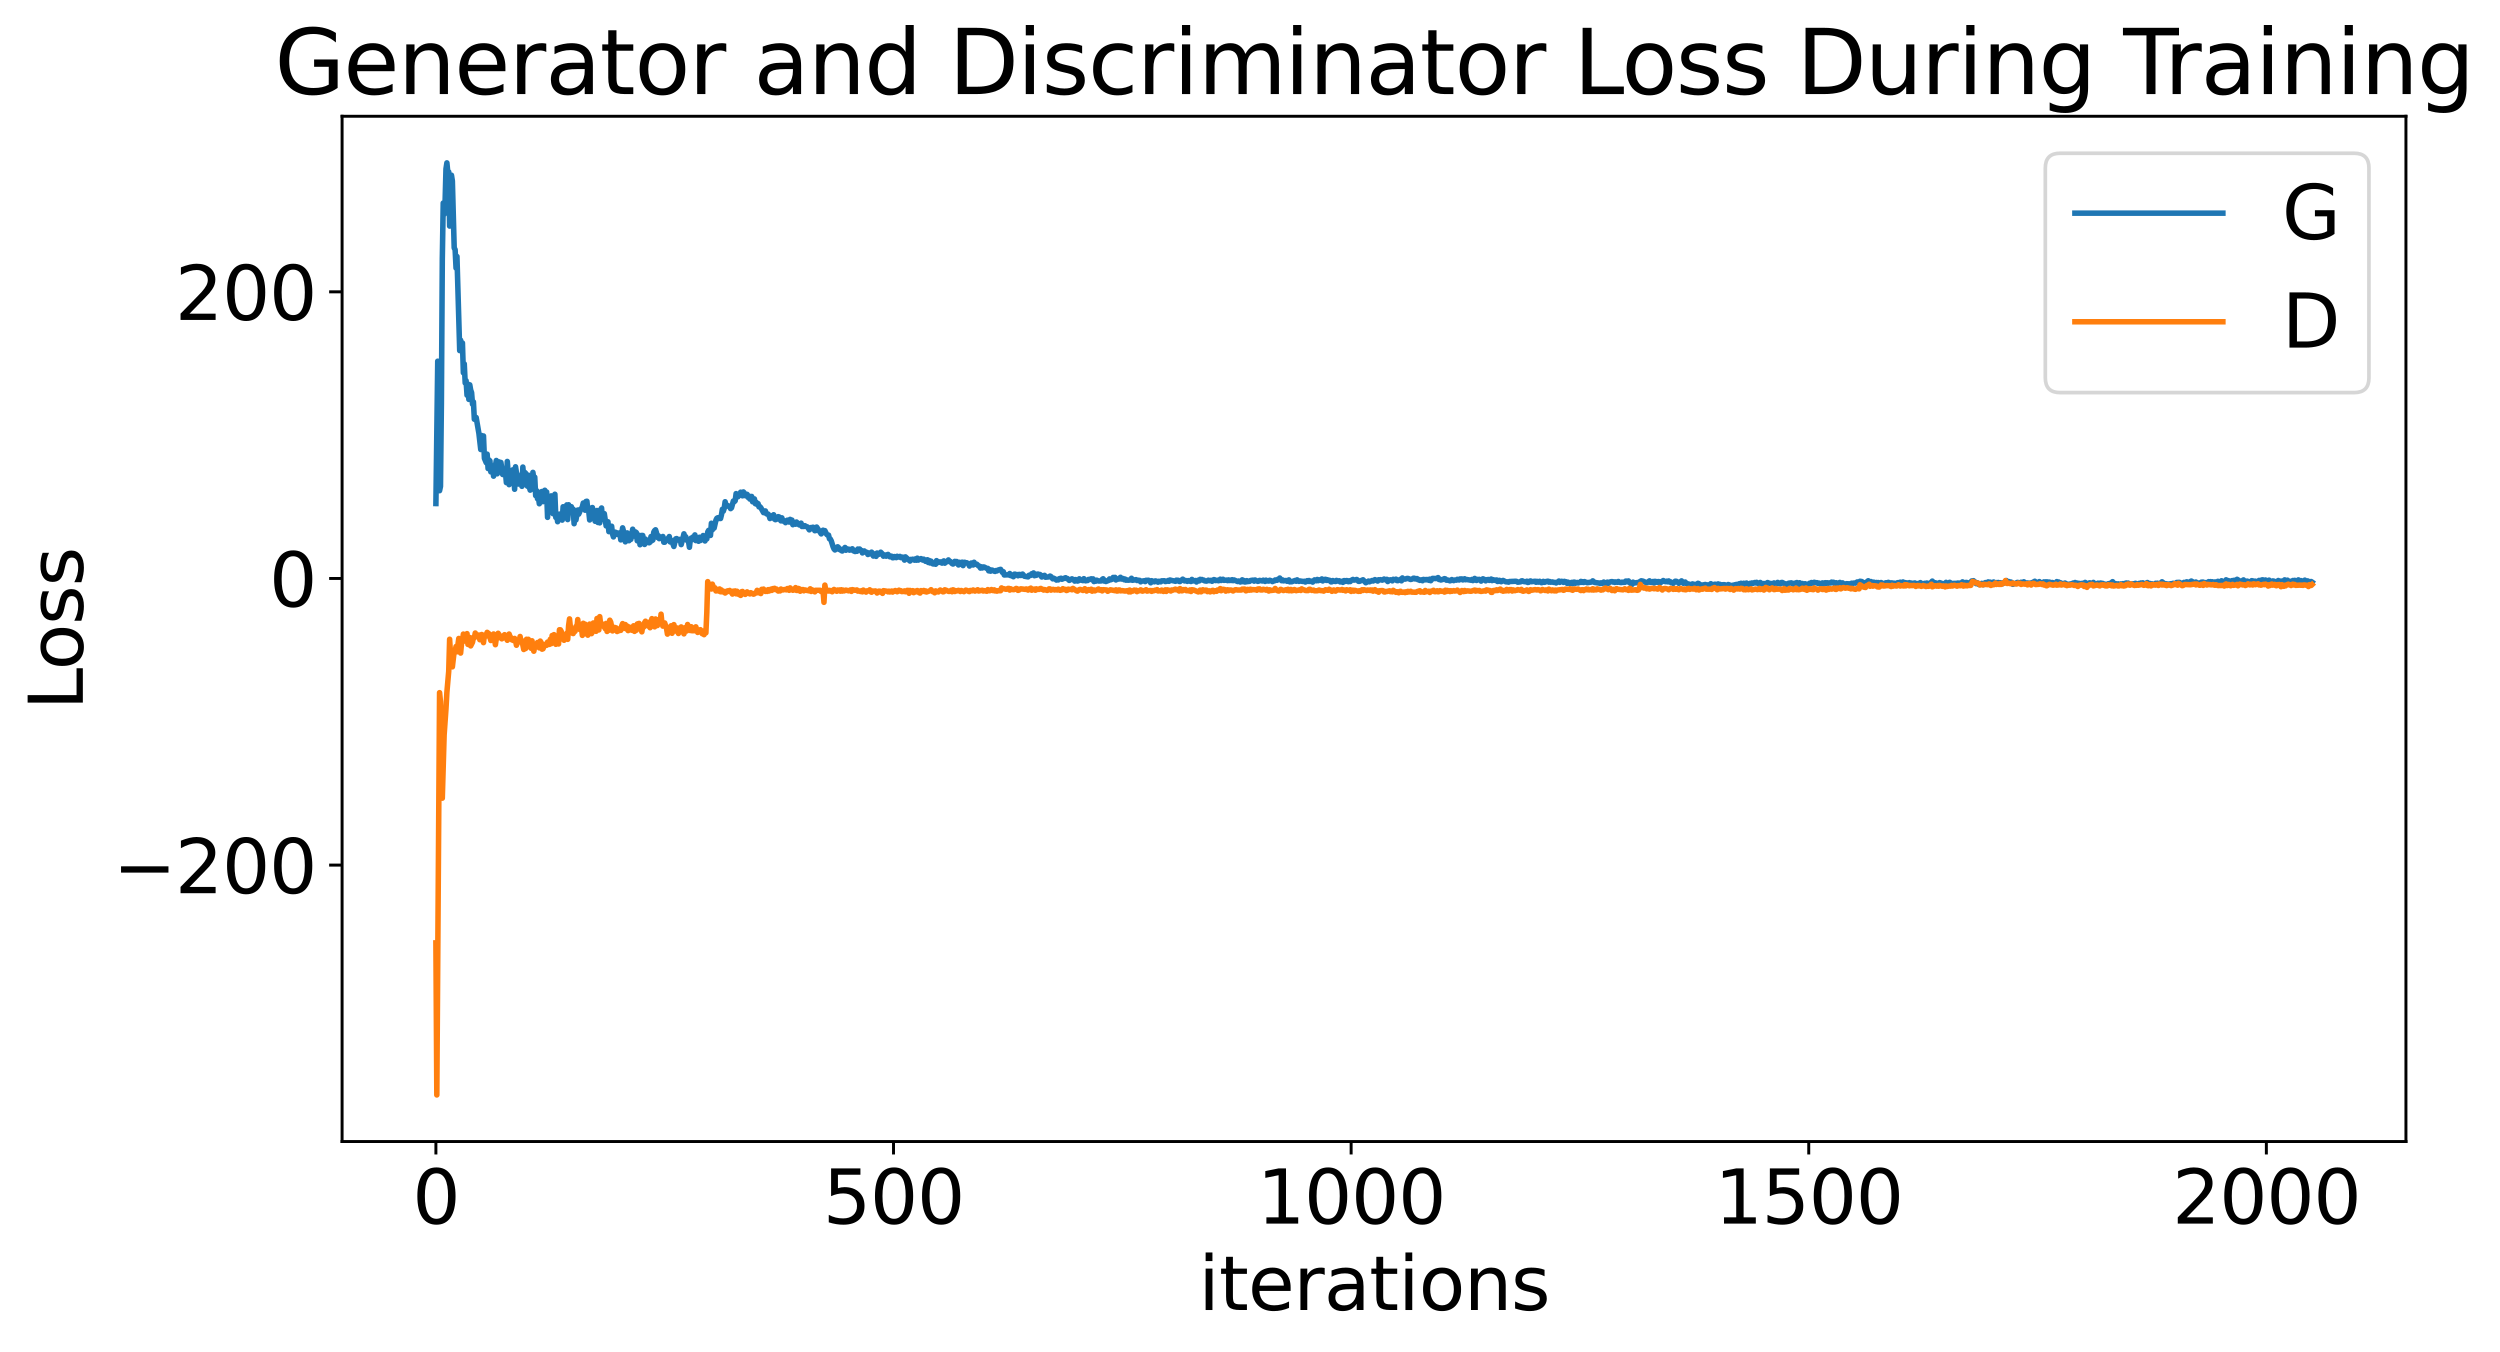 <?xml version="1.0" encoding="utf-8" standalone="no"?>
<!DOCTYPE svg PUBLIC "-//W3C//DTD SVG 1.1//EN"
  "http://www.w3.org/Graphics/SVG/1.1/DTD/svg11.dtd">
<svg xmlns:xlink="http://www.w3.org/1999/xlink" width="675.923pt" height="365.549pt" viewBox="0 0 675.923 365.549" xmlns="http://www.w3.org/2000/svg" version="1.1">
 <defs>
  <style type="text/css">*{stroke-linejoin: round; stroke-linecap: butt}</style>
 </defs>
 <g id="figure_1">
  <g id="patch_1">
   <path d="M 0 365.549 
L 675.923 365.549 
L 675.923 -0 
L 0 -0 
z
" style="fill: #ffffff"/>
  </g>
  <g id="axes_1">
   <g id="patch_2">
    <path d="M 92.491 308.636 
L 650.491 308.636 
L 650.491 31.436 
L 92.491 31.436 
z
" style="fill: #ffffff"/>
   </g>
   <g id="matplotlib.axis_1">
    <g id="xtick_1">
     <g id="line2d_1">
      <defs>
       <path id="maec6dc1329" d="M 0 0 
L 0 3.5 
" style="stroke: #000000; stroke-width: 0.8"/>
      </defs>
      <g>
       <use xlink:href="#maec6dc1329" x="117.854" y="308.636" style="stroke: #000000; stroke-width: 0.8"/>
      </g>
     </g>
     <g id="text_1">
      <!-- 0 -->
      <g transform="translate(111.492 330.833) scale(0.2 -0.2)">
       <defs>
        <path id="DejaVuSans-30" d="M 2034 4250 
Q 1547 4250 1301 3770 
Q 1056 3291 1056 2328 
Q 1056 1369 1301 889 
Q 1547 409 2034 409 
Q 2525 409 2770 889 
Q 3016 1369 3016 2328 
Q 3016 3291 2770 3770 
Q 2525 4250 2034 4250 
z
M 2034 4750 
Q 2819 4750 3233 4129 
Q 3647 3509 3647 2328 
Q 3647 1150 3233 529 
Q 2819 -91 2034 -91 
Q 1250 -91 836 529 
Q 422 1150 422 2328 
Q 422 3509 836 4129 
Q 1250 4750 2034 4750 
z
" transform="scale(0.016)"/>
       </defs>
       <use xlink:href="#DejaVuSans-30"/>
      </g>
     </g>
    </g>
    <g id="xtick_2">
     <g id="line2d_2">
      <g>
       <use xlink:href="#maec6dc1329" x="241.579" y="308.636" style="stroke: #000000; stroke-width: 0.8"/>
      </g>
     </g>
     <g id="text_2">
      <!-- 500 -->
      <g transform="translate(222.492 330.833) scale(0.2 -0.2)">
       <defs>
        <path id="DejaVuSans-35" d="M 691 4666 
L 3169 4666 
L 3169 4134 
L 1269 4134 
L 1269 2991 
Q 1406 3038 1543 3061 
Q 1681 3084 1819 3084 
Q 2600 3084 3056 2656 
Q 3513 2228 3513 1497 
Q 3513 744 3044 326 
Q 2575 -91 1722 -91 
Q 1428 -91 1123 -41 
Q 819 9 494 109 
L 494 744 
Q 775 591 1075 516 
Q 1375 441 1709 441 
Q 2250 441 2565 725 
Q 2881 1009 2881 1497 
Q 2881 1984 2565 2268 
Q 2250 2553 1709 2553 
Q 1456 2553 1204 2497 
Q 953 2441 691 2322 
L 691 4666 
z
" transform="scale(0.016)"/>
       </defs>
       <use xlink:href="#DejaVuSans-35"/>
       <use xlink:href="#DejaVuSans-30" x="63.623"/>
       <use xlink:href="#DejaVuSans-30" x="127.246"/>
      </g>
     </g>
    </g>
    <g id="xtick_3">
     <g id="line2d_3">
      <g>
       <use xlink:href="#maec6dc1329" x="365.304" y="308.636" style="stroke: #000000; stroke-width: 0.8"/>
      </g>
     </g>
     <g id="text_3">
      <!-- 1000 -->
      <g transform="translate(339.854 330.833) scale(0.2 -0.2)">
       <defs>
        <path id="DejaVuSans-31" d="M 794 531 
L 1825 531 
L 1825 4091 
L 703 3866 
L 703 4441 
L 1819 4666 
L 2450 4666 
L 2450 531 
L 3481 531 
L 3481 0 
L 794 0 
L 794 531 
z
" transform="scale(0.016)"/>
       </defs>
       <use xlink:href="#DejaVuSans-31"/>
       <use xlink:href="#DejaVuSans-30" x="63.623"/>
       <use xlink:href="#DejaVuSans-30" x="127.246"/>
       <use xlink:href="#DejaVuSans-30" x="190.869"/>
      </g>
     </g>
    </g>
    <g id="xtick_4">
     <g id="line2d_4">
      <g>
       <use xlink:href="#maec6dc1329" x="489.029" y="308.636" style="stroke: #000000; stroke-width: 0.8"/>
      </g>
     </g>
     <g id="text_4">
      <!-- 1500 -->
      <g transform="translate(463.579 330.833) scale(0.2 -0.2)">
       <use xlink:href="#DejaVuSans-31"/>
       <use xlink:href="#DejaVuSans-35" x="63.623"/>
       <use xlink:href="#DejaVuSans-30" x="127.246"/>
       <use xlink:href="#DejaVuSans-30" x="190.869"/>
      </g>
     </g>
    </g>
    <g id="xtick_5">
     <g id="line2d_5">
      <g>
       <use xlink:href="#maec6dc1329" x="612.754" y="308.636" style="stroke: #000000; stroke-width: 0.8"/>
      </g>
     </g>
     <g id="text_5">
      <!-- 2000 -->
      <g transform="translate(587.304 330.833) scale(0.2 -0.2)">
       <defs>
        <path id="DejaVuSans-32" d="M 1228 531 
L 3431 531 
L 3431 0 
L 469 0 
L 469 531 
Q 828 903 1448 1529 
Q 2069 2156 2228 2338 
Q 2531 2678 2651 2914 
Q 2772 3150 2772 3378 
Q 2772 3750 2511 3984 
Q 2250 4219 1831 4219 
Q 1534 4219 1204 4116 
Q 875 4013 500 3803 
L 500 4441 
Q 881 4594 1212 4672 
Q 1544 4750 1819 4750 
Q 2544 4750 2975 4387 
Q 3406 4025 3406 3419 
Q 3406 3131 3298 2873 
Q 3191 2616 2906 2266 
Q 2828 2175 2409 1742 
Q 1991 1309 1228 531 
z
" transform="scale(0.016)"/>
       </defs>
       <use xlink:href="#DejaVuSans-32"/>
       <use xlink:href="#DejaVuSans-30" x="63.623"/>
       <use xlink:href="#DejaVuSans-30" x="127.246"/>
       <use xlink:href="#DejaVuSans-30" x="190.869"/>
      </g>
     </g>
    </g>
    <g id="text_6">
     <!-- iterations -->
     <g transform="translate(324.036 354.189) scale(0.2 -0.2)">
      <defs>
       <path id="DejaVuSans-69" d="M 603 3500 
L 1178 3500 
L 1178 0 
L 603 0 
L 603 3500 
z
M 603 4863 
L 1178 4863 
L 1178 4134 
L 603 4134 
L 603 4863 
z
" transform="scale(0.016)"/>
       <path id="DejaVuSans-74" d="M 1172 4494 
L 1172 3500 
L 2356 3500 
L 2356 3053 
L 1172 3053 
L 1172 1153 
Q 1172 725 1289 603 
Q 1406 481 1766 481 
L 2356 481 
L 2356 0 
L 1766 0 
Q 1100 0 847 248 
Q 594 497 594 1153 
L 594 3053 
L 172 3053 
L 172 3500 
L 594 3500 
L 594 4494 
L 1172 4494 
z
" transform="scale(0.016)"/>
       <path id="DejaVuSans-65" d="M 3597 1894 
L 3597 1613 
L 953 1613 
Q 991 1019 1311 708 
Q 1631 397 2203 397 
Q 2534 397 2845 478 
Q 3156 559 3463 722 
L 3463 178 
Q 3153 47 2828 -22 
Q 2503 -91 2169 -91 
Q 1331 -91 842 396 
Q 353 884 353 1716 
Q 353 2575 817 3079 
Q 1281 3584 2069 3584 
Q 2775 3584 3186 3129 
Q 3597 2675 3597 1894 
z
M 3022 2063 
Q 3016 2534 2758 2815 
Q 2500 3097 2075 3097 
Q 1594 3097 1305 2825 
Q 1016 2553 972 2059 
L 3022 2063 
z
" transform="scale(0.016)"/>
       <path id="DejaVuSans-72" d="M 2631 2963 
Q 2534 3019 2420 3045 
Q 2306 3072 2169 3072 
Q 1681 3072 1420 2755 
Q 1159 2438 1159 1844 
L 1159 0 
L 581 0 
L 581 3500 
L 1159 3500 
L 1159 2956 
Q 1341 3275 1631 3429 
Q 1922 3584 2338 3584 
Q 2397 3584 2469 3576 
Q 2541 3569 2628 3553 
L 2631 2963 
z
" transform="scale(0.016)"/>
       <path id="DejaVuSans-61" d="M 2194 1759 
Q 1497 1759 1228 1600 
Q 959 1441 959 1056 
Q 959 750 1161 570 
Q 1363 391 1709 391 
Q 2188 391 2477 730 
Q 2766 1069 2766 1631 
L 2766 1759 
L 2194 1759 
z
M 3341 1997 
L 3341 0 
L 2766 0 
L 2766 531 
Q 2569 213 2275 61 
Q 1981 -91 1556 -91 
Q 1019 -91 701 211 
Q 384 513 384 1019 
Q 384 1609 779 1909 
Q 1175 2209 1959 2209 
L 2766 2209 
L 2766 2266 
Q 2766 2663 2505 2880 
Q 2244 3097 1772 3097 
Q 1472 3097 1187 3025 
Q 903 2953 641 2809 
L 641 3341 
Q 956 3463 1253 3523 
Q 1550 3584 1831 3584 
Q 2591 3584 2966 3190 
Q 3341 2797 3341 1997 
z
" transform="scale(0.016)"/>
       <path id="DejaVuSans-6f" d="M 1959 3097 
Q 1497 3097 1228 2736 
Q 959 2375 959 1747 
Q 959 1119 1226 758 
Q 1494 397 1959 397 
Q 2419 397 2687 759 
Q 2956 1122 2956 1747 
Q 2956 2369 2687 2733 
Q 2419 3097 1959 3097 
z
M 1959 3584 
Q 2709 3584 3137 3096 
Q 3566 2609 3566 1747 
Q 3566 888 3137 398 
Q 2709 -91 1959 -91 
Q 1206 -91 779 398 
Q 353 888 353 1747 
Q 353 2609 779 3096 
Q 1206 3584 1959 3584 
z
" transform="scale(0.016)"/>
       <path id="DejaVuSans-6e" d="M 3513 2113 
L 3513 0 
L 2938 0 
L 2938 2094 
Q 2938 2591 2744 2837 
Q 2550 3084 2163 3084 
Q 1697 3084 1428 2787 
Q 1159 2491 1159 1978 
L 1159 0 
L 581 0 
L 581 3500 
L 1159 3500 
L 1159 2956 
Q 1366 3272 1645 3428 
Q 1925 3584 2291 3584 
Q 2894 3584 3203 3211 
Q 3513 2838 3513 2113 
z
" transform="scale(0.016)"/>
       <path id="DejaVuSans-73" d="M 2834 3397 
L 2834 2853 
Q 2591 2978 2328 3040 
Q 2066 3103 1784 3103 
Q 1356 3103 1142 2972 
Q 928 2841 928 2578 
Q 928 2378 1081 2264 
Q 1234 2150 1697 2047 
L 1894 2003 
Q 2506 1872 2764 1633 
Q 3022 1394 3022 966 
Q 3022 478 2636 193 
Q 2250 -91 1575 -91 
Q 1294 -91 989 -36 
Q 684 19 347 128 
L 347 722 
Q 666 556 975 473 
Q 1284 391 1588 391 
Q 1994 391 2212 530 
Q 2431 669 2431 922 
Q 2431 1156 2273 1281 
Q 2116 1406 1581 1522 
L 1381 1569 
Q 847 1681 609 1914 
Q 372 2147 372 2553 
Q 372 3047 722 3315 
Q 1072 3584 1716 3584 
Q 2034 3584 2315 3537 
Q 2597 3491 2834 3397 
z
" transform="scale(0.016)"/>
      </defs>
      <use xlink:href="#DejaVuSans-69"/>
      <use xlink:href="#DejaVuSans-74" x="27.783"/>
      <use xlink:href="#DejaVuSans-65" x="66.992"/>
      <use xlink:href="#DejaVuSans-72" x="128.516"/>
      <use xlink:href="#DejaVuSans-61" x="169.629"/>
      <use xlink:href="#DejaVuSans-74" x="230.908"/>
      <use xlink:href="#DejaVuSans-69" x="270.117"/>
      <use xlink:href="#DejaVuSans-6f" x="297.9"/>
      <use xlink:href="#DejaVuSans-6e" x="359.082"/>
      <use xlink:href="#DejaVuSans-73" x="422.461"/>
     </g>
    </g>
   </g>
   <g id="matplotlib.axis_2">
    <g id="ytick_1">
     <g id="line2d_6">
      <defs>
       <path id="mc73f1ca77b" d="M 0 0 
L -3.5 0 
" style="stroke: #000000; stroke-width: 0.8"/>
      </defs>
      <g>
       <use xlink:href="#mc73f1ca77b" x="92.491" y="233.899" style="stroke: #000000; stroke-width: 0.8"/>
      </g>
     </g>
     <g id="text_7">
      <!-- −200 -->
      <g transform="translate(30.556 241.498) scale(0.2 -0.2)">
       <defs>
        <path id="DejaVuSans-2212" d="M 678 2272 
L 4684 2272 
L 4684 1741 
L 678 1741 
L 678 2272 
z
" transform="scale(0.016)"/>
       </defs>
       <use xlink:href="#DejaVuSans-2212"/>
       <use xlink:href="#DejaVuSans-32" x="83.789"/>
       <use xlink:href="#DejaVuSans-30" x="147.412"/>
       <use xlink:href="#DejaVuSans-30" x="211.035"/>
      </g>
     </g>
    </g>
    <g id="ytick_2">
     <g id="line2d_7">
      <g>
       <use xlink:href="#mc73f1ca77b" x="92.491" y="156.401" style="stroke: #000000; stroke-width: 0.8"/>
      </g>
     </g>
     <g id="text_8">
      <!-- 0 -->
      <g transform="translate(72.766 163.999) scale(0.2 -0.2)">
       <use xlink:href="#DejaVuSans-30"/>
      </g>
     </g>
    </g>
    <g id="ytick_3">
     <g id="line2d_8">
      <g>
       <use xlink:href="#mc73f1ca77b" x="92.491" y="78.903" style="stroke: #000000; stroke-width: 0.8"/>
      </g>
     </g>
     <g id="text_9">
      <!-- 200 -->
      <g transform="translate(47.316 86.501) scale(0.2 -0.2)">
       <use xlink:href="#DejaVuSans-32"/>
       <use xlink:href="#DejaVuSans-30" x="63.623"/>
       <use xlink:href="#DejaVuSans-30" x="127.246"/>
      </g>
     </g>
    </g>
    <g id="text_10">
     <!-- Loss -->
     <g transform="translate(22.397 191.971) rotate(-90) scale(0.2 -0.2)">
      <defs>
       <path id="DejaVuSans-4c" d="M 628 4666 
L 1259 4666 
L 1259 531 
L 3531 531 
L 3531 0 
L 628 0 
L 628 4666 
z
" transform="scale(0.016)"/>
      </defs>
      <use xlink:href="#DejaVuSans-4c"/>
      <use xlink:href="#DejaVuSans-6f" x="53.963"/>
      <use xlink:href="#DejaVuSans-73" x="115.145"/>
      <use xlink:href="#DejaVuSans-73" x="167.244"/>
     </g>
    </g>
   </g>
   <g id="line2d_9">
    <path d="M 117.854 136.14 
L 118.349 97.659 
L 118.844 132.665 
L 119.092 131.502 
L 119.339 109.075 
L 119.586 70.057 
L 119.834 54.902 
L 120.081 57.927 
L 120.329 54.949 
L 120.576 45.68 
L 120.824 44.036 
L 121.071 46.554 
L 121.319 46.465 
L 121.566 61.121 
L 122.061 47.372 
L 122.308 48.944 
L 122.803 67.071 
L 123.051 67.467 
L 123.298 72.478 
L 123.546 69.343 
L 124.288 94.791 
L 124.535 91.969 
L 124.783 93.23 
L 125.03 92.73 
L 125.278 100.784 
L 125.525 98.378 
L 125.773 103.556 
L 126.02 102.927 
L 126.268 106.844 
L 126.515 103.849 
L 126.762 107.982 
L 127.01 104.046 
L 127.257 105.455 
L 127.505 106.16 
L 127.752 109.28 
L 128 108.658 
L 128.247 113.349 
L 128.495 112.803 
L 128.742 112.887 
L 129.484 117.193 
L 129.979 121.53 
L 130.227 117.759 
L 130.474 121.031 
L 130.722 117.875 
L 130.969 123.929 
L 131.464 125.099 
L 131.711 122.79 
L 131.959 126.681 
L 132.206 124.354 
L 132.454 124.599 
L 132.701 127.579 
L 133.196 125.95 
L 133.444 128.74 
L 134.186 124.5 
L 134.433 128.1 
L 134.681 127.649 
L 134.928 124.881 
L 135.176 126.072 
L 135.423 125.034 
L 135.918 128.292 
L 136.166 127.82 
L 136.413 128.384 
L 136.66 127.725 
L 136.908 130.487 
L 137.155 124.764 
L 137.65 131.038 
L 137.898 129.37 
L 138.145 128.508 
L 138.393 129.993 
L 138.64 127.025 
L 138.888 128.463 
L 139.135 132.281 
L 139.382 126.205 
L 139.63 127.787 
L 139.877 128.366 
L 140.125 130.871 
L 140.372 129.202 
L 140.62 130.455 
L 140.867 129.325 
L 141.115 131.487 
L 141.362 126.281 
L 141.609 129.134 
L 141.857 127.715 
L 142.104 127.934 
L 142.352 130.968 
L 142.599 131.452 
L 142.847 128.474 
L 143.094 131.652 
L 143.342 132.517 
L 143.589 132.328 
L 143.837 131.551 
L 144.084 127.72 
L 144.331 129.542 
L 144.579 129.013 
L 144.826 133.998 
L 145.074 132.653 
L 145.321 134.847 
L 145.569 134.467 
L 145.816 136.2 
L 146.064 135.547 
L 146.311 132.984 
L 146.558 132.882 
L 146.806 135.628 
L 147.053 134.707 
L 147.301 132.555 
L 147.548 134.507 
L 147.796 133.026 
L 148.043 139.876 
L 148.291 134.537 
L 148.538 138.061 
L 149.033 134.071 
L 149.528 138.894 
L 149.775 134.347 
L 150.023 133.629 
L 150.27 139.905 
L 150.518 139.352 
L 150.765 141.054 
L 151.013 140.309 
L 151.26 138.999 
L 151.755 139.654 
L 152.002 140.618 
L 152.25 137.012 
L 152.497 139.155 
L 153.24 136.511 
L 153.487 140.474 
L 153.735 136.475 
L 153.982 137.702 
L 154.229 137.835 
L 154.477 137.004 
L 154.724 137.95 
L 154.972 137.668 
L 155.219 141.592 
L 155.467 138.274 
L 155.714 140.583 
L 156.209 137.904 
L 156.456 139.008 
L 156.704 138.483 
L 156.951 137.668 
L 157.199 137.641 
L 157.446 137.022 
L 157.694 136.006 
L 157.941 137.474 
L 158.189 137.945 
L 158.436 135.58 
L 158.684 135.523 
L 158.931 137.943 
L 159.178 138.274 
L 159.426 140.578 
L 159.921 137.335 
L 160.168 137.226 
L 160.911 140.936 
L 161.158 138.706 
L 161.405 138.032 
L 161.653 141.259 
L 161.9 139.099 
L 162.148 141.37 
L 162.395 137.772 
L 162.643 137.348 
L 162.89 140.418 
L 163.138 139.414 
L 163.385 138.879 
L 163.88 142.185 
L 164.127 141.025 
L 164.375 141.072 
L 164.622 143.736 
L 164.87 143.389 
L 165.365 142.272 
L 165.612 144.384 
L 165.86 145.164 
L 166.107 144.087 
L 166.354 143.884 
L 166.602 144.458 
L 166.849 144.067 
L 167.097 144.523 
L 167.344 144.576 
L 167.592 144.057 
L 167.839 145.965 
L 168.334 142.713 
L 168.582 143.652 
L 169.076 146.492 
L 169.324 144.781 
L 169.571 144.082 
L 169.819 144.852 
L 170.066 146.19 
L 170.314 144.657 
L 170.561 145.826 
L 171.056 143.08 
L 171.551 144.961 
L 171.798 143.809 
L 172.046 143.998 
L 172.293 146.216 
L 172.541 144.777 
L 172.788 144.719 
L 173.036 147.279 
L 173.283 145.481 
L 173.531 144.759 
L 173.778 144.778 
L 174.273 147.196 
L 174.52 145.772 
L 174.768 146.071 
L 175.015 146.691 
L 175.263 146.572 
L 175.51 146.758 
L 175.758 146.584 
L 176.005 145.073 
L 176.252 146.164 
L 176.5 146.019 
L 176.747 143.898 
L 176.995 143.448 
L 177.242 143.243 
L 177.49 144.034 
L 177.737 145.291 
L 177.985 144.827 
L 178.232 145.636 
L 178.48 145.168 
L 178.974 145.381 
L 179.222 145.052 
L 179.469 146.596 
L 179.717 146.597 
L 179.964 146.024 
L 180.212 146.121 
L 180.459 145.644 
L 180.707 145.637 
L 180.954 145.064 
L 181.201 146.528 
L 181.449 146.055 
L 181.696 146.379 
L 182.191 147.743 
L 182.686 145.699 
L 182.934 145.614 
L 183.429 146.032 
L 183.676 145.842 
L 183.923 145.851 
L 184.171 147.242 
L 184.666 145.385 
L 184.913 144.331 
L 185.161 145.157 
L 185.408 145.113 
L 185.656 146.047 
L 185.903 146.109 
L 186.15 146.358 
L 186.398 147.967 
L 186.645 145.834 
L 186.893 145.472 
L 187.14 145.909 
L 187.388 145.176 
L 187.635 145.312 
L 187.883 144.622 
L 188.13 146.161 
L 188.378 145.989 
L 188.625 145.61 
L 188.872 146.34 
L 189.12 145.256 
L 189.367 146.137 
L 189.615 145.935 
L 190.11 144.794 
L 190.357 145.823 
L 190.605 146.259 
L 190.852 145.546 
L 191.099 145.704 
L 191.347 143.834 
L 191.594 143.393 
L 192.089 144.764 
L 192.337 141.472 
L 192.584 143.258 
L 192.832 142.123 
L 193.079 142.771 
L 193.574 140.614 
L 193.821 140.124 
L 194.069 139.984 
L 194.316 140.199 
L 194.564 139.866 
L 194.811 140.192 
L 195.059 139.209 
L 195.306 137.7 
L 195.554 138.212 
L 195.801 137.473 
L 196.048 135.659 
L 196.296 136.514 
L 196.543 136.846 
L 196.791 136.709 
L 197.286 136.991 
L 197.533 137.518 
L 197.781 137.285 
L 198.276 135.462 
L 198.523 135.643 
L 198.77 135.398 
L 199.018 133.459 
L 199.513 134.31 
L 200.008 133.713 
L 200.255 133.074 
L 200.503 133.282 
L 200.75 134.055 
L 200.997 133.006 
L 201.245 133.292 
L 201.492 134.015 
L 201.74 133.692 
L 201.987 133.654 
L 202.235 134.464 
L 202.482 134.108 
L 202.73 134.925 
L 202.977 134.937 
L 203.225 134.225 
L 203.472 135.659 
L 203.719 135.125 
L 203.967 134.892 
L 204.214 136.185 
L 204.462 135.805 
L 204.709 136.403 
L 204.957 136.163 
L 205.204 137.044 
L 205.452 136.978 
L 205.699 137.257 
L 206.441 138.599 
L 206.689 138.164 
L 206.936 138.149 
L 207.184 138.876 
L 207.431 139.009 
L 207.679 138.997 
L 207.926 139.359 
L 208.174 140.196 
L 208.668 139.446 
L 208.916 139.625 
L 209.163 139.176 
L 209.411 140.361 
L 209.658 140.508 
L 209.906 140.278 
L 210.153 140.344 
L 210.401 139.689 
L 210.648 139.764 
L 210.896 140.471 
L 211.143 140.824 
L 211.39 140.008 
L 211.638 140.868 
L 212.133 140.81 
L 212.38 141.31 
L 212.875 140.643 
L 213.123 141.05 
L 213.37 141.153 
L 213.617 140.423 
L 213.865 140.617 
L 214.112 140.614 
L 214.36 141.863 
L 214.855 141.369 
L 215.102 141.728 
L 215.35 141.138 
L 215.845 141.68 
L 216.092 141.923 
L 216.339 141.879 
L 216.587 141.446 
L 216.834 142.349 
L 217.082 142.178 
L 217.329 142.347 
L 217.577 142.126 
L 218.072 142.4 
L 218.319 142.475 
L 218.814 143.255 
L 219.309 142.625 
L 219.556 142.94 
L 219.804 142.544 
L 220.051 142.637 
L 220.299 143.491 
L 220.546 143.441 
L 220.794 142.499 
L 222.031 144.345 
L 222.278 144.042 
L 222.526 143.35 
L 222.773 143.767 
L 223.021 143.468 
L 223.515 144.489 
L 223.763 144.669 
L 224.01 144.672 
L 224.258 145.67 
L 224.505 145.761 
L 224.753 146.258 
L 225.248 147.848 
L 225.495 148.419 
L 225.743 148.689 
L 225.99 148.047 
L 226.237 148.449 
L 226.485 147.839 
L 226.732 148.049 
L 226.98 148.58 
L 227.227 148.473 
L 227.475 148.87 
L 227.722 148.969 
L 228.464 148.023 
L 228.712 148.769 
L 228.959 148.372 
L 229.207 148.493 
L 229.454 148.478 
L 229.702 148.748 
L 230.444 148.377 
L 230.692 148.894 
L 231.186 149.113 
L 231.434 148.87 
L 231.681 149.059 
L 231.929 148.448 
L 232.176 148.64 
L 232.424 148.444 
L 232.671 148.854 
L 232.919 148.832 
L 233.166 149.493 
L 233.413 149.321 
L 233.661 148.955 
L 234.156 149.348 
L 234.403 149.344 
L 234.651 149.915 
L 234.898 149.514 
L 235.146 149.77 
L 235.641 149.281 
L 235.888 149.529 
L 236.135 150.34 
L 236.383 149.766 
L 236.63 149.811 
L 236.878 150.424 
L 237.125 149.526 
L 237.373 149.917 
L 237.868 149.784 
L 238.115 149.298 
L 238.61 149.799 
L 238.857 150.376 
L 239.105 150.048 
L 239.352 150.062 
L 239.6 150.378 
L 239.847 149.992 
L 240.095 149.896 
L 240.59 150.541 
L 240.837 150.339 
L 241.084 150.392 
L 241.332 150.799 
L 241.579 150.784 
L 241.827 150.476 
L 242.074 150.561 
L 242.322 150.767 
L 242.569 150.405 
L 242.817 150.592 
L 243.064 150.61 
L 243.311 150.436 
L 243.559 150.759 
L 244.054 150.627 
L 244.301 150.923 
L 244.549 151.434 
L 244.796 150.56 
L 246.033 151.686 
L 246.281 151.245 
L 246.528 151.34 
L 246.776 151.189 
L 247.271 151.46 
L 247.518 151.103 
L 247.766 151.463 
L 248.013 150.909 
L 248.26 151.436 
L 248.508 151.265 
L 248.755 151.239 
L 249.003 151.036 
L 249.25 151.155 
L 249.498 151.431 
L 249.745 151.183 
L 250.24 151.762 
L 250.735 151.34 
L 250.982 152.078 
L 251.23 151.541 
L 251.477 152.217 
L 251.725 151.72 
L 252.22 152.454 
L 252.467 152.475 
L 252.715 152.178 
L 252.962 152.557 
L 253.209 151.582 
L 253.704 152.087 
L 253.952 151.928 
L 254.199 151.923 
L 254.694 152.252 
L 254.942 151.787 
L 255.189 151.652 
L 255.437 152.266 
L 255.684 151.899 
L 255.931 151.932 
L 256.179 151.812 
L 256.426 151.389 
L 256.674 151.815 
L 256.921 151.796 
L 257.416 152.38 
L 257.664 152.495 
L 257.911 152.358 
L 258.158 151.78 
L 258.406 151.87 
L 258.653 151.819 
L 259.148 152.745 
L 259.396 152.028 
L 259.891 152.58 
L 260.138 151.995 
L 260.386 152.918 
L 260.633 152.035 
L 260.88 152.038 
L 261.128 152.223 
L 261.375 152.15 
L 261.87 152.495 
L 262.118 153.04 
L 262.613 152.225 
L 262.86 152.338 
L 263.107 152.757 
L 263.355 152.019 
L 263.602 152.466 
L 263.85 152.592 
L 264.097 152.545 
L 264.592 153.036 
L 264.84 153.083 
L 265.087 153.593 
L 265.335 153.245 
L 265.582 153.559 
L 265.829 153.292 
L 266.077 153.298 
L 266.819 153.698 
L 267.067 153.676 
L 267.314 154.341 
L 267.562 153.995 
L 267.809 154.429 
L 268.056 154.116 
L 268.304 154.144 
L 268.799 154.426 
L 269.046 154.495 
L 269.294 154.265 
L 269.541 154.362 
L 269.789 154.155 
L 270.284 154.005 
L 270.531 153.936 
L 271.026 154.769 
L 271.273 154.579 
L 271.521 155.456 
L 272.511 155.401 
L 272.758 155.466 
L 273.005 155.063 
L 273.253 155.629 
L 273.5 155.637 
L 273.995 155.926 
L 274.243 155.242 
L 274.49 155.242 
L 274.738 155.431 
L 274.985 155.342 
L 275.233 155.675 
L 275.48 155.318 
L 275.727 155.313 
L 275.975 155.587 
L 276.222 155.54 
L 276.47 155.213 
L 276.965 155.795 
L 277.954 155.969 
L 278.202 155.538 
L 278.697 155.561 
L 278.944 155.128 
L 279.192 155.427 
L 279.439 154.904 
L 279.687 155.656 
L 279.934 155.443 
L 280.182 155.553 
L 280.429 155.221 
L 280.676 155.212 
L 280.924 155.376 
L 281.171 155.325 
L 281.666 156 
L 281.914 155.643 
L 282.161 155.713 
L 282.409 155.558 
L 282.656 156.061 
L 283.646 155.963 
L 283.893 155.754 
L 284.141 155.876 
L 284.636 156.5 
L 284.883 156.333 
L 285.378 156.594 
L 285.625 156.833 
L 285.873 156.669 
L 286.12 156.795 
L 286.368 156.477 
L 286.863 156.337 
L 287.11 156.608 
L 288.1 156.2 
L 288.347 156.41 
L 288.595 156.419 
L 289.09 156.92 
L 289.832 156.501 
L 290.08 156.703 
L 290.327 156.705 
L 290.574 157.113 
L 290.822 156.7 
L 291.317 157.104 
L 291.564 157.024 
L 291.812 156.49 
L 292.059 156.827 
L 292.554 156.908 
L 292.801 156.982 
L 293.049 156.459 
L 293.296 156.947 
L 293.544 157.036 
L 293.791 156.908 
L 294.039 156.963 
L 294.286 156.661 
L 294.534 156.696 
L 295.029 156.491 
L 295.276 156.747 
L 295.523 156.512 
L 295.771 157.237 
L 296.018 156.882 
L 296.266 157.135 
L 296.513 156.859 
L 297.008 157.092 
L 297.75 157.061 
L 297.998 156.66 
L 298.245 156.484 
L 298.493 157.089 
L 298.74 156.92 
L 298.988 157.22 
L 299.73 156.938 
L 299.978 156.524 
L 300.225 156.774 
L 300.72 156.596 
L 300.967 156.121 
L 301.215 156.28 
L 301.462 156.109 
L 301.71 156.802 
L 301.957 156.506 
L 302.452 156.571 
L 302.947 156.086 
L 303.194 156.559 
L 303.689 156.429 
L 303.937 156.744 
L 304.184 156.564 
L 304.432 156.866 
L 304.679 156.778 
L 304.927 156.872 
L 305.669 156.797 
L 305.916 156.349 
L 306.164 156.889 
L 307.154 156.721 
L 307.401 156.949 
L 307.648 156.867 
L 308.143 156.925 
L 308.391 157.307 
L 308.638 157.138 
L 309.381 157.021 
L 309.628 157.242 
L 309.876 156.893 
L 310.123 156.954 
L 310.37 156.869 
L 310.618 156.912 
L 310.865 157.117 
L 311.113 157.565 
L 311.36 157.002 
L 312.103 157.304 
L 312.35 157.064 
L 312.597 157.098 
L 313.092 157.402 
L 313.34 157.157 
L 313.835 157.305 
L 314.082 157.041 
L 314.825 157.028 
L 315.072 157.231 
L 315.567 157.135 
L 315.814 156.95 
L 316.062 157.166 
L 316.309 156.814 
L 316.804 156.947 
L 317.547 157.092 
L 317.794 157.17 
L 318.041 156.863 
L 318.536 156.897 
L 318.784 157.198 
L 319.031 157.229 
L 319.774 156.59 
L 320.268 157.064 
L 320.516 156.94 
L 321.011 157.184 
L 321.258 156.979 
L 322.001 157.216 
L 322.248 156.659 
L 322.496 157.073 
L 323.238 156.957 
L 323.485 157.356 
L 323.98 156.862 
L 324.228 157.057 
L 324.475 156.636 
L 324.723 156.753 
L 324.97 156.68 
L 325.217 156.857 
L 325.465 156.844 
L 325.712 157.05 
L 326.207 157.114 
L 326.702 156.86 
L 326.95 157.006 
L 327.445 156.904 
L 327.692 157.158 
L 327.939 157.006 
L 328.187 156.707 
L 328.434 156.761 
L 328.682 156.966 
L 329.177 156.879 
L 329.424 157.016 
L 329.672 156.933 
L 329.919 156.597 
L 330.166 156.938 
L 330.661 156.619 
L 330.909 156.905 
L 331.651 156.841 
L 331.899 156.984 
L 332.146 156.784 
L 332.394 156.951 
L 332.641 156.845 
L 332.888 156.945 
L 333.136 156.739 
L 333.383 156.985 
L 333.631 156.798 
L 334.621 157.229 
L 334.868 157.086 
L 335.363 157.358 
L 335.858 156.768 
L 336.105 157.277 
L 336.353 156.969 
L 336.6 157.357 
L 336.848 157.316 
L 337.095 156.993 
L 337.343 157.256 
L 337.59 157.108 
L 337.837 157.194 
L 338.085 156.965 
L 338.58 156.881 
L 338.827 156.857 
L 339.075 157.127 
L 339.322 156.814 
L 340.064 157.181 
L 340.312 157.128 
L 340.559 156.92 
L 341.302 157.081 
L 341.549 156.863 
L 342.044 157.203 
L 342.292 156.861 
L 342.539 157.05 
L 343.034 157.098 
L 343.281 156.884 
L 343.776 157.045 
L 344.024 157.24 
L 344.271 157.082 
L 344.519 157.065 
L 344.766 156.804 
L 345.261 156.9 
L 345.508 156.621 
L 345.756 156.584 
L 346.003 156.287 
L 346.498 157.002 
L 346.746 156.789 
L 346.993 157.044 
L 347.488 156.965 
L 347.735 156.958 
L 347.983 157.163 
L 348.23 157.051 
L 348.478 156.784 
L 348.725 157.317 
L 348.973 157.24 
L 349.22 157.294 
L 350.21 156.93 
L 350.457 157.152 
L 350.705 156.774 
L 350.952 157.072 
L 351.2 157.189 
L 351.447 157.072 
L 351.942 157.157 
L 352.437 157.214 
L 352.684 157.159 
L 352.932 157.361 
L 353.427 156.998 
L 353.674 157.194 
L 353.922 156.959 
L 354.169 157.208 
L 354.664 157.123 
L 354.911 157.38 
L 355.406 156.781 
L 355.654 156.843 
L 355.901 157.026 
L 356.149 156.672 
L 356.396 156.997 
L 356.644 156.767 
L 357.139 156.892 
L 357.386 156.525 
L 357.633 157.07 
L 357.881 156.712 
L 358.376 156.629 
L 358.623 156.921 
L 358.871 156.741 
L 359.118 156.932 
L 359.366 156.869 
L 359.613 156.953 
L 359.86 157.325 
L 360.108 157.298 
L 360.355 156.966 
L 360.85 157.174 
L 361.098 157.216 
L 361.345 156.923 
L 361.593 157.106 
L 362.088 157.023 
L 362.335 157.332 
L 362.582 157.169 
L 363.077 157.454 
L 363.325 156.995 
L 363.572 156.993 
L 363.82 157.191 
L 364.067 156.969 
L 364.315 157.006 
L 364.562 157.277 
L 364.809 157.026 
L 365.057 157.241 
L 365.304 156.932 
L 365.799 156.664 
L 366.047 156.846 
L 366.542 156.78 
L 366.789 156.673 
L 367.037 156.824 
L 367.284 157.169 
L 367.531 157.19 
L 368.521 156.757 
L 369.264 157.552 
L 370.006 157.099 
L 370.253 157.306 
L 370.996 156.954 
L 371.243 157.087 
L 371.738 156.716 
L 372.48 157.097 
L 372.728 156.753 
L 372.975 156.809 
L 373.223 156.726 
L 373.718 156.854 
L 374.213 156.559 
L 374.707 156.822 
L 374.955 156.637 
L 375.202 157.229 
L 375.45 156.791 
L 375.697 156.874 
L 375.945 156.761 
L 376.44 157.043 
L 376.687 156.627 
L 376.935 156.745 
L 377.182 156.735 
L 377.429 156.59 
L 377.677 156.968 
L 377.924 156.992 
L 378.667 156.62 
L 378.914 157.033 
L 379.162 156.256 
L 379.409 156.561 
L 379.904 156.582 
L 380.399 156.401 
L 380.646 156.38 
L 381.389 156.67 
L 381.884 156.541 
L 382.131 156.336 
L 382.378 156.332 
L 382.626 156.531 
L 383.121 156.43 
L 383.368 156.726 
L 383.616 156.687 
L 383.863 156.912 
L 384.358 156.765 
L 384.605 157.007 
L 384.853 156.657 
L 385.348 156.766 
L 385.595 156.677 
L 385.843 156.775 
L 386.09 156.676 
L 386.338 156.898 
L 386.585 156.58 
L 386.833 157.002 
L 387.327 156.381 
L 388.317 156.427 
L 388.812 156.167 
L 389.06 156.677 
L 389.307 156.607 
L 389.554 156.813 
L 390.049 156.677 
L 390.544 156.451 
L 390.792 156.525 
L 391.039 156.857 
L 391.534 156.845 
L 392.029 157.036 
L 392.276 156.957 
L 392.524 156.7 
L 393.019 156.982 
L 393.266 156.829 
L 393.761 156.852 
L 394.009 156.63 
L 394.503 156.813 
L 394.751 156.53 
L 395.246 156.527 
L 395.493 156.792 
L 395.741 156.709 
L 395.988 156.482 
L 396.236 156.748 
L 396.483 156.668 
L 397.72 156.874 
L 397.968 156.666 
L 398.215 156.97 
L 398.463 156.868 
L 398.71 156.395 
L 399.205 156.935 
L 399.452 156.648 
L 399.7 156.779 
L 399.947 156.638 
L 400.195 156.768 
L 400.442 157.115 
L 400.937 156.494 
L 401.432 156.708 
L 401.68 157.045 
L 401.927 156.748 
L 402.422 156.681 
L 402.669 156.917 
L 403.164 156.556 
L 403.412 156.972 
L 403.659 156.724 
L 403.907 156.873 
L 404.154 156.814 
L 404.401 156.951 
L 404.649 156.807 
L 404.896 157.215 
L 405.144 157.158 
L 405.391 156.903 
L 405.639 157.198 
L 405.886 157.274 
L 406.134 157.007 
L 406.381 156.933 
L 407.123 157.3 
L 407.618 157.318 
L 407.866 157.396 
L 408.113 157.23 
L 409.845 157.154 
L 410.093 157.219 
L 410.34 157.404 
L 411.083 157.32 
L 411.33 157.066 
L 411.578 157.031 
L 411.825 157.209 
L 412.567 157.306 
L 412.815 157.148 
L 413.062 157.479 
L 413.31 157.431 
L 413.557 157.152 
L 413.805 157.065 
L 414.052 157.277 
L 415.042 157.153 
L 415.289 157.425 
L 415.537 157.185 
L 415.784 157.377 
L 416.032 157.386 
L 416.279 157.164 
L 416.774 157.544 
L 417.021 157.473 
L 417.269 157.186 
L 417.516 157.441 
L 417.764 157.399 
L 418.011 157.231 
L 418.506 157.136 
L 418.754 157.397 
L 419.001 157.236 
L 419.248 157.41 
L 419.743 157.339 
L 419.991 157.452 
L 420.486 157.459 
L 420.733 157.609 
L 420.981 157.398 
L 421.228 157.364 
L 421.476 157.096 
L 421.723 157.451 
L 421.97 157.229 
L 422.218 157.165 
L 422.465 157.243 
L 422.713 157.462 
L 422.96 157.177 
L 423.208 157.387 
L 423.455 157.298 
L 423.703 157.721 
L 423.95 157.406 
L 424.197 157.686 
L 424.445 157.731 
L 424.94 157.46 
L 425.187 157.829 
L 425.435 157.401 
L 425.682 157.384 
L 425.93 157.688 
L 426.425 157.479 
L 426.672 157.612 
L 427.167 157.463 
L 427.414 157.197 
L 427.662 157.45 
L 427.909 157.273 
L 428.157 157.487 
L 428.404 157.248 
L 428.652 157.399 
L 428.899 157.414 
L 429.147 157.545 
L 430.384 157.351 
L 430.631 157.048 
L 431.126 157.474 
L 432.116 157.609 
L 432.363 157.616 
L 432.611 157.762 
L 432.858 157.578 
L 433.106 157.748 
L 433.353 157.675 
L 433.601 157.368 
L 434.096 157.731 
L 434.343 157.675 
L 434.59 157.388 
L 434.838 157.724 
L 435.085 157.426 
L 435.58 157.276 
L 435.828 157.244 
L 436.075 157.372 
L 436.323 157.311 
L 436.57 157.48 
L 436.817 157.333 
L 437.312 157.435 
L 437.56 157.213 
L 437.807 157.423 
L 438.302 157.517 
L 438.55 157.398 
L 438.797 157.472 
L 439.045 157.401 
L 439.292 157.453 
L 439.539 157.119 
L 439.787 157.121 
L 440.034 157.32 
L 440.282 157.066 
L 440.529 157.48 
L 440.777 157.58 
L 441.024 157.942 
L 441.272 157.995 
L 441.519 157.393 
L 441.766 157.626 
L 443.004 157.479 
L 443.499 157.187 
L 443.746 157.032 
L 444.241 157.136 
L 445.231 157.586 
L 445.973 157.04 
L 446.221 157.458 
L 446.715 157.402 
L 446.963 157.215 
L 447.21 157.633 
L 447.458 157.175 
L 447.705 157.436 
L 447.953 157.246 
L 448.2 157.449 
L 448.448 157.233 
L 448.943 157.574 
L 449.19 157.243 
L 449.437 157.222 
L 449.685 156.962 
L 450.18 157.241 
L 450.427 157.275 
L 450.675 157.134 
L 450.922 157.307 
L 451.17 157.069 
L 451.417 157.364 
L 451.664 157.306 
L 451.912 157.579 
L 452.159 157.534 
L 452.407 157.73 
L 452.902 157.16 
L 453.149 157.144 
L 453.397 157.242 
L 453.892 157.713 
L 454.634 157.052 
L 455.129 157.711 
L 455.624 157.361 
L 455.871 157.732 
L 456.861 157.987 
L 457.108 158.224 
L 457.603 157.863 
L 457.851 158.056 
L 458.346 157.971 
L 458.841 158.122 
L 459.088 157.706 
L 459.335 157.803 
L 459.83 158.359 
L 460.078 158.152 
L 460.325 158.189 
L 461.068 158.025 
L 461.315 158.16 
L 461.81 158.129 
L 462.057 158.185 
L 462.305 158.114 
L 462.552 157.811 
L 462.8 158.289 
L 463.047 158.083 
L 463.295 158.158 
L 463.542 157.972 
L 463.79 157.959 
L 464.037 158.169 
L 464.532 157.87 
L 464.779 158.083 
L 465.027 157.995 
L 465.274 158.151 
L 466.017 158.08 
L 466.264 158.081 
L 466.759 158.3 
L 467.006 158.261 
L 467.254 158.038 
L 467.996 158.301 
L 468.244 158.439 
L 468.491 158.228 
L 468.739 158.286 
L 468.986 158.109 
L 469.233 158.128 
L 469.481 158.001 
L 469.976 158.046 
L 470.223 157.829 
L 470.471 158.126 
L 470.718 157.699 
L 470.966 158.022 
L 471.46 157.689 
L 471.708 157.964 
L 472.203 157.633 
L 472.698 158.226 
L 473.193 157.712 
L 473.44 157.841 
L 473.688 157.611 
L 473.935 157.732 
L 474.43 157.497 
L 474.677 157.611 
L 474.925 157.445 
L 475.42 157.843 
L 475.915 157.479 
L 476.657 158.031 
L 476.904 157.767 
L 477.152 157.923 
L 477.399 157.748 
L 477.647 157.963 
L 477.894 157.505 
L 478.389 157.715 
L 479.131 157.801 
L 479.379 157.78 
L 479.626 157.602 
L 479.874 157.97 
L 480.121 157.852 
L 480.369 157.86 
L 480.616 157.466 
L 480.864 157.806 
L 481.111 157.66 
L 481.358 157.887 
L 481.606 157.502 
L 481.853 157.475 
L 482.596 157.864 
L 482.843 157.856 
L 483.091 158.139 
L 483.586 157.685 
L 484.328 157.587 
L 484.823 157.948 
L 485.07 157.713 
L 485.318 157.689 
L 485.813 157.504 
L 486.307 158.071 
L 486.555 157.556 
L 486.802 157.911 
L 487.05 157.977 
L 487.297 157.76 
L 487.545 158.035 
L 488.04 157.824 
L 488.287 157.977 
L 488.782 157.938 
L 489.029 157.961 
L 489.277 157.682 
L 489.524 157.795 
L 489.772 157.499 
L 490.267 157.689 
L 490.514 157.434 
L 491.009 157.583 
L 491.256 157.54 
L 491.504 157.733 
L 491.751 157.639 
L 492.246 157.861 
L 492.741 157.595 
L 492.989 157.926 
L 493.236 157.625 
L 493.484 157.549 
L 493.731 157.79 
L 493.978 157.554 
L 494.226 157.741 
L 494.473 157.59 
L 494.968 157.622 
L 495.216 157.384 
L 495.463 157.552 
L 495.711 157.425 
L 495.958 157.756 
L 496.205 157.802 
L 496.453 157.553 
L 496.7 157.771 
L 496.948 157.768 
L 497.443 157.471 
L 497.938 157.768 
L 498.185 157.594 
L 498.433 157.897 
L 498.927 157.931 
L 499.175 157.813 
L 500.165 157.875 
L 500.66 157.674 
L 500.907 157.726 
L 501.402 157.61 
L 501.649 157.663 
L 502.144 157.337 
L 502.392 157.613 
L 502.639 157.535 
L 502.887 157.155 
L 503.382 157.234 
L 503.629 157.91 
L 504.124 157.533 
L 504.371 157.547 
L 504.619 157.672 
L 504.866 157.203 
L 505.114 157.019 
L 505.361 157.442 
L 505.609 157.597 
L 505.856 157.239 
L 506.351 157.658 
L 506.598 157.397 
L 506.846 157.623 
L 507.341 157.484 
L 507.588 157.722 
L 507.836 157.509 
L 508.083 157.764 
L 508.578 157.506 
L 509.073 157.743 
L 509.568 157.841 
L 509.815 157.58 
L 510.063 157.552 
L 510.31 157.778 
L 510.558 157.449 
L 510.805 157.87 
L 511.052 157.597 
L 511.547 157.605 
L 511.795 157.765 
L 512.042 157.66 
L 512.29 157.877 
L 512.537 157.706 
L 512.785 157.773 
L 513.032 157.547 
L 513.28 157.531 
L 513.527 157.683 
L 513.774 157.408 
L 514.269 157.724 
L 514.517 157.344 
L 514.764 157.743 
L 515.012 157.526 
L 515.507 157.611 
L 515.754 157.617 
L 516.001 157.877 
L 516.249 157.532 
L 516.496 157.709 
L 516.744 157.641 
L 516.991 157.759 
L 517.734 157.616 
L 517.981 157.821 
L 518.229 157.805 
L 518.476 157.975 
L 518.723 157.727 
L 518.971 157.747 
L 519.218 157.525 
L 519.713 157.9 
L 520.456 157.698 
L 520.703 157.867 
L 520.95 157.635 
L 521.445 157.772 
L 521.94 157.649 
L 522.435 157.114 
L 522.93 157.799 
L 523.178 157.554 
L 523.92 157.756 
L 524.167 157.741 
L 524.415 157.521 
L 524.91 157.698 
L 525.157 157.868 
L 525.405 157.798 
L 525.652 157.863 
L 525.899 157.734 
L 526.147 157.454 
L 526.394 157.795 
L 526.889 157.77 
L 527.137 157.441 
L 527.879 157.9 
L 528.127 157.738 
L 529.116 157.711 
L 529.364 157.631 
L 529.611 157.848 
L 529.859 157.651 
L 530.106 157.786 
L 530.354 157.738 
L 530.601 157.322 
L 531.096 157.604 
L 531.591 157.459 
L 532.828 157.746 
L 533.076 157.083 
L 533.57 157.004 
L 533.818 157.359 
L 534.065 157.377 
L 534.313 157.81 
L 534.56 157.551 
L 535.055 158.035 
L 535.303 158.042 
L 535.797 157.721 
L 536.045 157.815 
L 536.292 158.079 
L 536.54 157.683 
L 536.787 157.516 
L 537.035 157.881 
L 537.282 157.715 
L 537.53 157.33 
L 537.777 157.491 
L 538.025 157.387 
L 538.272 157.635 
L 538.519 157.485 
L 538.767 157.716 
L 539.014 157.353 
L 539.262 157.607 
L 539.757 157.516 
L 540.004 157.641 
L 540.252 157.484 
L 540.499 157.65 
L 540.747 157.546 
L 540.994 157.795 
L 541.241 157.609 
L 541.489 157.797 
L 541.736 157.509 
L 542.231 157.371 
L 542.479 156.964 
L 542.974 157.608 
L 543.221 157.261 
L 543.468 157.47 
L 543.716 157.371 
L 543.963 157.527 
L 544.211 157.975 
L 544.458 157.811 
L 544.706 157.815 
L 545.448 157.462 
L 546.19 157.612 
L 546.438 157.426 
L 546.685 157.693 
L 546.933 157.653 
L 547.18 157.3 
L 547.675 157.688 
L 548.17 157.603 
L 548.665 157.787 
L 548.912 157.654 
L 549.407 157.575 
L 550.15 157.154 
L 550.397 157.486 
L 550.645 157.418 
L 550.892 157.534 
L 551.139 157.482 
L 551.387 157.249 
L 551.634 157.497 
L 552.129 157.666 
L 552.624 157.323 
L 552.872 157.479 
L 553.119 157.316 
L 553.614 157.342 
L 553.861 157.744 
L 554.109 157.38 
L 554.356 157.769 
L 554.604 157.824 
L 554.851 157.485 
L 555.099 157.557 
L 555.346 157.787 
L 555.594 157.684 
L 555.841 157.742 
L 556.088 157.251 
L 556.336 157.883 
L 556.583 157.353 
L 556.831 157.619 
L 557.078 157.552 
L 557.326 157.81 
L 557.821 157.747 
L 558.068 157.966 
L 558.315 157.637 
L 558.563 157.84 
L 559.553 158.053 
L 559.8 157.86 
L 560.048 157.879 
L 560.543 157.628 
L 560.79 157.742 
L 561.037 157.495 
L 561.285 157.625 
L 561.532 157.628 
L 561.78 157.83 
L 562.027 157.703 
L 562.275 157.818 
L 563.512 157.664 
L 563.759 157.467 
L 564.254 158.118 
L 564.502 157.961 
L 564.749 157.656 
L 564.997 157.576 
L 565.244 157.987 
L 565.986 157.465 
L 566.234 157.873 
L 566.481 158.005 
L 566.729 158.007 
L 567.224 157.676 
L 567.471 157.946 
L 567.719 157.697 
L 567.966 157.636 
L 568.213 157.842 
L 568.461 157.718 
L 568.708 157.942 
L 568.956 157.891 
L 569.203 158.138 
L 569.451 158.163 
L 569.946 157.839 
L 570.193 157.976 
L 570.441 157.716 
L 570.688 157.747 
L 571.183 157.268 
L 571.678 158.005 
L 571.925 157.784 
L 572.42 157.949 
L 572.668 157.854 
L 573.162 158.024 
L 573.41 157.866 
L 573.657 157.965 
L 573.905 157.806 
L 574.152 157.86 
L 574.895 157.621 
L 575.142 157.8 
L 575.39 157.648 
L 575.637 157.968 
L 577.122 157.812 
L 577.369 157.706 
L 578.111 158.008 
L 578.359 157.731 
L 578.606 157.755 
L 578.854 157.619 
L 579.101 157.898 
L 579.349 157.58 
L 579.596 157.869 
L 579.844 157.912 
L 580.586 157.496 
L 580.833 157.76 
L 581.328 157.757 
L 581.576 157.885 
L 581.823 157.845 
L 582.071 157.998 
L 582.566 158.04 
L 582.813 157.702 
L 583.06 157.985 
L 583.308 157.682 
L 583.803 158.032 
L 584.545 157.302 
L 585.288 157.925 
L 585.535 157.809 
L 585.782 158.181 
L 586.03 157.891 
L 586.277 158.091 
L 586.525 157.905 
L 587.02 157.813 
L 587.267 158.1 
L 587.515 157.708 
L 587.762 157.731 
L 588.257 157.971 
L 588.504 157.485 
L 589.247 157.453 
L 589.989 157.867 
L 590.237 157.818 
L 590.484 157.458 
L 590.731 157.539 
L 591.226 157.303 
L 591.474 157.629 
L 592.464 157.098 
L 593.206 157.526 
L 593.701 157.362 
L 593.948 157.695 
L 594.196 157.595 
L 594.691 157.74 
L 595.186 157.398 
L 595.68 157.383 
L 595.928 157.825 
L 596.175 157.89 
L 596.423 157.509 
L 596.67 157.657 
L 596.918 157.623 
L 597.165 157.258 
L 597.413 157.348 
L 597.66 157.254 
L 597.907 157.474 
L 598.155 157.294 
L 598.65 157.601 
L 598.897 157.335 
L 599.145 157.727 
L 599.64 157.175 
L 599.887 157.375 
L 600.382 157.266 
L 600.629 157.022 
L 600.877 157.267 
L 601.124 157.701 
L 601.372 157.324 
L 601.619 157.572 
L 601.867 156.764 
L 602.114 157.166 
L 602.362 156.967 
L 602.609 157.035 
L 602.856 157.233 
L 603.104 157.23 
L 603.351 157.017 
L 603.599 156.972 
L 603.846 157.087 
L 604.094 156.882 
L 604.589 157.067 
L 604.836 156.627 
L 605.578 157.105 
L 605.826 157.242 
L 606.073 157.162 
L 606.568 156.788 
L 606.816 157.093 
L 607.063 157.13 
L 607.311 157.322 
L 607.558 157.109 
L 608.053 157.314 
L 608.548 157.42 
L 608.795 156.996 
L 609.538 157.164 
L 609.785 157.13 
L 610.28 157.521 
L 610.775 156.928 
L 611.022 157.241 
L 611.517 156.798 
L 611.765 156.763 
L 612.012 156.91 
L 612.26 157.302 
L 612.507 156.812 
L 613.002 157.109 
L 613.497 156.851 
L 613.744 157.254 
L 614.239 157.196 
L 614.487 157.066 
L 614.734 157.104 
L 615.229 157.301 
L 615.724 157.399 
L 615.971 156.953 
L 616.219 157.375 
L 616.466 157.101 
L 616.714 157.181 
L 616.961 157.103 
L 617.209 157.184 
L 617.703 156.778 
L 617.951 157.106 
L 618.198 157.054 
L 618.446 156.861 
L 618.941 157.326 
L 619.188 157.167 
L 619.436 157.32 
L 619.683 157.256 
L 619.931 156.949 
L 620.178 157.146 
L 620.425 156.914 
L 621.168 157.251 
L 621.415 156.779 
L 621.91 157.129 
L 622.158 156.986 
L 622.9 157.335 
L 623.147 156.852 
L 623.642 157.291 
L 623.89 157.052 
L 624.385 157.308 
L 624.88 157.233 
L 625.127 157.404 
L 625.127 157.404 
" clip-path="url(#p9318bb1280)" style="fill: none; stroke: #1f77b4; stroke-width: 1.5; stroke-linecap: square"/>
   </g>
   <g id="line2d_10">
    <path d="M 117.854 254.938 
L 118.102 296.036 
L 118.844 187.277 
L 119.092 189.706 
L 119.339 199.948 
L 119.586 215.798 
L 120.081 198.697 
L 120.576 191.668 
L 120.824 187.178 
L 121.319 181.518 
L 121.566 172.837 
L 121.813 177.084 
L 122.061 176.002 
L 122.308 180.292 
L 122.803 176.065 
L 123.051 175.976 
L 123.298 174.803 
L 123.546 176.218 
L 124.041 172.622 
L 124.535 176.567 
L 124.783 173.999 
L 125.03 173.336 
L 125.278 171.438 
L 125.525 173.335 
L 125.773 172.257 
L 126.02 172.221 
L 126.268 171.318 
L 126.515 174.228 
L 126.762 174.212 
L 127.01 172.362 
L 127.257 174.628 
L 127.752 173.635 
L 128 172.337 
L 128.247 172.441 
L 128.495 171.153 
L 128.742 171.941 
L 128.99 171.946 
L 129.237 172.135 
L 129.484 171.688 
L 129.732 172.966 
L 130.227 171.553 
L 130.722 173.746 
L 130.969 171.708 
L 131.464 171.971 
L 131.711 170.97 
L 132.206 171.355 
L 132.701 173.167 
L 133.196 172.811 
L 133.444 171.41 
L 133.939 174.302 
L 134.186 172.614 
L 134.433 172.593 
L 134.681 171.223 
L 134.928 171.567 
L 135.176 172.198 
L 135.671 172.719 
L 135.918 172.529 
L 136.166 171.88 
L 136.413 171.605 
L 136.66 172.486 
L 136.908 172.589 
L 137.155 173.111 
L 137.403 171.825 
L 137.65 171.428 
L 137.898 172.135 
L 138.145 172.388 
L 138.393 172.99 
L 138.888 173.197 
L 139.135 172.616 
L 139.382 173.117 
L 139.63 174.451 
L 140.125 173.067 
L 140.372 173.406 
L 140.62 172.091 
L 140.867 173.6 
L 141.115 173.205 
L 141.609 175.601 
L 141.857 175.336 
L 142.104 175.347 
L 142.352 172.839 
L 142.599 174.866 
L 142.847 172.849 
L 143.589 175.266 
L 143.837 173.254 
L 144.084 175.196 
L 144.331 176.064 
L 144.579 174.711 
L 144.826 174.717 
L 145.074 174.534 
L 145.321 173.717 
L 145.569 174.202 
L 145.816 175.168 
L 146.064 173.33 
L 146.311 173.708 
L 146.558 175.513 
L 146.806 175.413 
L 147.301 174.236 
L 147.548 174.495 
L 147.796 174.458 
L 148.043 173.598 
L 148.291 173.557 
L 148.538 174.227 
L 148.786 172.842 
L 149.033 174.034 
L 149.28 171.827 
L 149.528 173.467 
L 149.775 171.591 
L 150.023 173.837 
L 150.27 174.197 
L 150.765 172.478 
L 151.013 174.106 
L 151.26 170.267 
L 151.507 170.282 
L 151.755 170.728 
L 152.002 172.379 
L 152.25 172.545 
L 152.497 173.107 
L 152.745 172.728 
L 153.24 171.207 
L 153.487 172.857 
L 153.735 169.133 
L 153.982 167.331 
L 154.229 169.746 
L 154.477 170.899 
L 154.724 171.197 
L 154.972 171.291 
L 155.219 170.066 
L 155.467 170.702 
L 155.714 169.389 
L 155.962 169.828 
L 156.209 167.509 
L 156.456 169.868 
L 156.704 170.174 
L 156.951 169.14 
L 157.199 169.549 
L 157.446 171.784 
L 157.694 168.518 
L 157.941 168.988 
L 158.189 168.75 
L 158.684 171.451 
L 158.931 171.729 
L 159.178 171.055 
L 159.426 168.73 
L 159.921 171.317 
L 160.168 170.892 
L 160.416 168.434 
L 161.158 170.686 
L 161.405 167.229 
L 161.653 169.86 
L 161.9 170.316 
L 162.148 166.725 
L 162.395 168.727 
L 162.643 168.559 
L 163.138 169.359 
L 163.385 169.37 
L 163.633 169.962 
L 163.88 168.556 
L 164.127 170.719 
L 164.375 168.861 
L 164.622 170.408 
L 164.87 167.685 
L 165.117 168.199 
L 165.612 170.578 
L 166.107 169.629 
L 166.602 169.776 
L 166.849 170.736 
L 167.097 170.17 
L 167.344 170.534 
L 167.592 170.004 
L 167.839 170.423 
L 168.087 169.233 
L 168.334 168.608 
L 168.582 168.982 
L 168.829 169.866 
L 169.076 168.867 
L 169.324 170.029 
L 169.571 169.272 
L 169.819 170.494 
L 170.066 169.512 
L 170.314 169.666 
L 170.561 170.313 
L 171.056 170.442 
L 171.303 169.194 
L 171.551 170.7 
L 171.798 170.408 
L 172.046 170.391 
L 172.293 168.708 
L 172.788 168.555 
L 173.036 169.783 
L 173.283 169.375 
L 173.531 170.829 
L 173.778 169.301 
L 174.025 169.558 
L 174.273 168.335 
L 174.52 167.962 
L 175.015 169.138 
L 175.263 169.273 
L 175.51 168.227 
L 175.758 169.717 
L 176.252 167.265 
L 176.5 168.508 
L 176.747 168.569 
L 176.995 169.474 
L 177.242 167.353 
L 177.737 169.124 
L 177.985 167.556 
L 178.232 167.498 
L 178.48 168.373 
L 178.727 166.058 
L 178.974 168.456 
L 179.222 169.284 
L 179.717 168.434 
L 180.212 169.942 
L 180.459 171.443 
L 180.707 170.744 
L 180.954 169.635 
L 181.201 169.532 
L 181.449 169.192 
L 181.696 171.22 
L 182.191 168.883 
L 182.686 170.62 
L 182.934 170.429 
L 183.181 169.789 
L 183.429 171.271 
L 183.923 169.997 
L 184.171 169.501 
L 184.913 171.379 
L 185.161 169.724 
L 185.408 169.908 
L 185.656 170.598 
L 185.903 168.846 
L 186.645 170.477 
L 186.893 169.453 
L 187.14 170.539 
L 187.388 170.414 
L 187.635 170.541 
L 187.883 170.364 
L 188.13 169.476 
L 188.625 170.988 
L 189.367 170.251 
L 189.615 170.984 
L 189.862 171.334 
L 190.11 170.607 
L 190.357 171.595 
L 190.605 170.748 
L 190.852 171.102 
L 191.099 165.668 
L 191.347 157.26 
L 191.594 158.109 
L 192.089 158.065 
L 192.337 159.253 
L 192.584 157.933 
L 193.079 159.217 
L 193.327 158.952 
L 193.574 159.774 
L 193.821 159.497 
L 194.069 159.514 
L 194.316 159.81 
L 194.564 159.243 
L 194.811 159.991 
L 195.059 159.521 
L 195.306 160.026 
L 195.801 159.908 
L 196.048 160.33 
L 196.296 160.155 
L 196.543 159.819 
L 196.791 159.735 
L 197.038 159.897 
L 197.286 159.638 
L 197.533 160.053 
L 197.781 159.949 
L 198.028 160.615 
L 198.276 159.828 
L 198.523 159.866 
L 198.77 159.767 
L 199.018 160.545 
L 199.265 159.858 
L 199.513 160.629 
L 199.76 160.316 
L 200.008 160.832 
L 200.255 160.979 
L 200.503 159.986 
L 200.75 159.913 
L 200.997 160.488 
L 201.492 160.707 
L 201.987 160.027 
L 202.235 160.417 
L 202.482 160.304 
L 202.73 160.573 
L 202.977 160.25 
L 203.225 160.492 
L 203.472 160.433 
L 203.719 160.644 
L 203.967 160.544 
L 204.462 160.211 
L 204.709 159.614 
L 204.957 160.273 
L 205.452 159.907 
L 205.699 160.475 
L 205.947 159.343 
L 206.194 159.78 
L 206.441 159.274 
L 206.936 159.9 
L 207.184 159.765 
L 207.431 159.897 
L 207.679 159.424 
L 207.926 159.792 
L 208.174 159.647 
L 208.421 159.298 
L 208.668 159.625 
L 208.916 159.153 
L 209.163 159.176 
L 209.411 159.065 
L 209.658 159.419 
L 209.906 159.254 
L 210.401 159.801 
L 210.648 159.61 
L 210.896 159.768 
L 211.143 159.258 
L 211.39 159.465 
L 211.638 159.516 
L 212.133 159.382 
L 212.628 159.477 
L 212.875 159.131 
L 213.37 159.604 
L 213.617 158.947 
L 214.112 159.399 
L 214.36 159.591 
L 214.607 159.406 
L 214.855 159.504 
L 215.102 158.877 
L 215.35 159.628 
L 215.597 159.631 
L 215.845 159.097 
L 216.092 159.192 
L 216.339 159.852 
L 216.587 159.4 
L 216.834 159.601 
L 217.082 159.4 
L 217.329 159.734 
L 217.577 159.494 
L 218.072 159.609 
L 218.814 159.753 
L 219.061 159.199 
L 219.309 159.908 
L 219.556 159.466 
L 219.804 159.7 
L 220.051 159.645 
L 220.299 160.02 
L 220.546 159.596 
L 221.783 159.607 
L 222.031 159.948 
L 222.278 159.72 
L 222.526 159.649 
L 222.773 162.849 
L 223.021 158.196 
L 223.268 159.594 
L 223.515 159.817 
L 223.763 159.586 
L 224.01 159.791 
L 224.258 159.62 
L 224.505 159.814 
L 224.753 159.681 
L 225 159.995 
L 225.248 159.769 
L 225.495 159.373 
L 226.237 159.861 
L 226.485 159.527 
L 226.732 159.691 
L 226.98 159.505 
L 227.227 159.835 
L 227.475 159.45 
L 227.722 159.813 
L 227.97 159.551 
L 228.217 159.758 
L 228.712 159.55 
L 229.207 159.684 
L 229.454 159.744 
L 229.949 159.493 
L 230.197 159.886 
L 230.444 159.426 
L 231.186 159.598 
L 231.681 159.507 
L 231.929 159.821 
L 232.176 159.745 
L 232.671 159.927 
L 232.919 159.715 
L 233.166 160.015 
L 233.413 159.539 
L 234.156 160.086 
L 234.403 159.751 
L 234.898 159.786 
L 235.146 159.464 
L 235.393 159.98 
L 235.641 160.123 
L 235.888 159.784 
L 236.383 159.852 
L 236.63 159.765 
L 236.878 159.85 
L 237.125 160.332 
L 237.373 159.972 
L 237.62 159.825 
L 237.868 159.831 
L 238.115 160.13 
L 238.362 160.085 
L 238.61 160.429 
L 238.857 159.703 
L 239.847 159.86 
L 240.095 160.021 
L 240.342 159.838 
L 240.59 160.045 
L 241.084 159.803 
L 241.332 160.081 
L 241.579 159.821 
L 241.827 159.863 
L 242.074 159.664 
L 242.569 159.991 
L 242.817 159.846 
L 243.064 159.565 
L 243.311 159.79 
L 243.559 159.711 
L 243.806 159.947 
L 244.301 159.906 
L 244.549 159.76 
L 244.796 159.992 
L 245.291 159.623 
L 245.539 159.635 
L 245.786 160.405 
L 246.033 159.638 
L 246.281 159.889 
L 246.528 159.978 
L 246.776 159.697 
L 247.023 160.236 
L 247.271 160.1 
L 247.518 159.79 
L 247.766 160.004 
L 248.013 159.662 
L 248.26 159.831 
L 248.508 160.245 
L 248.755 160.342 
L 249.003 159.688 
L 249.25 159.846 
L 249.498 159.855 
L 249.745 159.646 
L 249.993 159.946 
L 250.24 159.754 
L 250.488 160.061 
L 251.477 159.708 
L 251.725 159.434 
L 252.22 159.986 
L 252.467 159.963 
L 252.715 160.27 
L 252.962 159.757 
L 253.704 160.045 
L 254.199 159.525 
L 254.694 159.784 
L 254.942 160.015 
L 255.189 159.97 
L 255.437 159.466 
L 255.931 159.635 
L 256.426 159.886 
L 256.674 159.907 
L 256.921 159.816 
L 257.169 159.599 
L 257.416 159.99 
L 257.664 159.466 
L 257.911 159.562 
L 258.158 159.92 
L 258.406 159.714 
L 258.653 159.773 
L 259.148 159.605 
L 259.643 159.927 
L 259.891 159.653 
L 260.633 159.966 
L 261.128 159.549 
L 261.623 159.708 
L 261.87 159.897 
L 262.118 159.945 
L 262.365 159.645 
L 262.86 159.736 
L 263.107 159.511 
L 263.602 159.812 
L 264.345 159.45 
L 264.592 159.793 
L 265.335 159.629 
L 265.582 159.588 
L 265.829 159.788 
L 266.077 159.697 
L 266.819 159.848 
L 267.067 159.419 
L 267.562 159.723 
L 268.056 159.395 
L 268.304 159.634 
L 268.551 159.687 
L 268.799 159.473 
L 269.046 159.771 
L 269.294 159.681 
L 269.541 159.827 
L 269.789 159.701 
L 270.531 159.706 
L 270.778 158.956 
L 271.026 159.21 
L 271.273 159.15 
L 272.016 159.326 
L 272.263 159.275 
L 272.511 159.101 
L 272.758 159.083 
L 273.005 159.538 
L 273.253 159.183 
L 273.5 159.372 
L 273.995 159.415 
L 274.243 159.406 
L 274.738 159.1 
L 274.985 159.169 
L 275.233 159.614 
L 275.48 159.549 
L 275.975 159.198 
L 277.212 159.348 
L 277.46 159.232 
L 277.954 159.536 
L 278.202 159.213 
L 278.449 159.351 
L 278.697 159.01 
L 278.944 159.577 
L 279.192 159.346 
L 279.687 159.271 
L 279.934 159.582 
L 280.182 159.202 
L 280.429 159.385 
L 280.676 159.292 
L 280.924 159.357 
L 281.171 159.146 
L 281.419 159.101 
L 281.666 159.326 
L 281.914 159.33 
L 282.161 159.536 
L 282.409 159.404 
L 283.151 159.629 
L 283.646 159.206 
L 283.893 159.228 
L 284.141 159.557 
L 284.636 159.345 
L 284.883 159.372 
L 285.131 159.516 
L 285.378 159.413 
L 285.873 159.516 
L 286.12 159.291 
L 286.615 159.604 
L 287.11 159.478 
L 287.358 159.163 
L 287.852 159.432 
L 288.1 159.352 
L 288.347 159.655 
L 288.595 159.574 
L 288.842 159.285 
L 289.09 159.381 
L 289.585 159.324 
L 289.832 159.459 
L 290.08 159.088 
L 291.069 159.733 
L 291.317 159.821 
L 291.812 159.397 
L 292.059 159.351 
L 292.801 159.643 
L 293.296 159.168 
L 293.791 159.804 
L 294.286 159.42 
L 294.534 159.583 
L 295.029 159.308 
L 295.276 159.838 
L 295.523 159.507 
L 295.771 159.514 
L 296.018 159.751 
L 297.008 159.245 
L 297.256 159.54 
L 297.503 159.555 
L 297.75 159.443 
L 297.998 159.762 
L 298.245 159.44 
L 298.988 159.494 
L 299.235 159.524 
L 299.483 159.862 
L 300.225 159.463 
L 301.462 159.699 
L 301.71 159.473 
L 301.957 159.801 
L 302.205 159.782 
L 302.452 159.508 
L 302.699 159.517 
L 302.947 159.744 
L 303.442 159.692 
L 304.184 159.8 
L 304.927 159.694 
L 305.174 160.026 
L 305.421 159.534 
L 305.669 160.027 
L 305.916 159.73 
L 306.164 159.835 
L 306.411 159.761 
L 306.659 159.543 
L 306.906 159.662 
L 307.154 159.571 
L 307.401 159.96 
L 307.648 159.747 
L 308.143 159.724 
L 308.391 159.481 
L 308.638 159.593 
L 308.886 159.832 
L 309.628 159.585 
L 309.876 159.439 
L 310.123 159.819 
L 310.618 159.708 
L 311.113 159.663 
L 311.36 159.88 
L 311.608 159.687 
L 311.855 159.745 
L 312.35 159.553 
L 312.597 159.622 
L 312.845 159.415 
L 313.092 159.775 
L 313.587 159.715 
L 313.835 159.783 
L 314.082 159.539 
L 314.577 159.908 
L 315.072 159.478 
L 315.319 159.9 
L 315.567 159.471 
L 316.062 159.602 
L 316.309 159.63 
L 316.557 159.79 
L 316.804 159.513 
L 317.052 159.569 
L 317.794 159.289 
L 318.041 159.472 
L 318.536 159.374 
L 318.784 159.789 
L 319.031 159.147 
L 319.279 159.308 
L 319.526 159.742 
L 319.774 159.675 
L 320.021 159.411 
L 320.268 159.501 
L 320.516 159.385 
L 320.763 159.7 
L 321.258 159.697 
L 321.506 159.767 
L 321.753 159.497 
L 322.001 159.915 
L 322.248 159.449 
L 322.743 159.526 
L 323.98 160.035 
L 324.228 159.931 
L 324.475 159.55 
L 324.723 160.006 
L 324.97 159.854 
L 325.217 159.455 
L 325.465 159.669 
L 325.712 159.712 
L 325.96 159.543 
L 326.207 159.571 
L 326.455 159.953 
L 326.95 159.741 
L 327.197 160.024 
L 327.692 159.661 
L 327.939 159.608 
L 328.187 159.983 
L 328.434 159.746 
L 328.682 159.721 
L 328.929 159.866 
L 329.177 159.519 
L 329.672 159.601 
L 329.919 159.14 
L 330.166 159.712 
L 330.661 159.328 
L 331.156 159.414 
L 331.404 159.824 
L 331.651 159.534 
L 331.899 159.454 
L 332.146 159.698 
L 332.394 159.526 
L 332.888 159.531 
L 333.383 159.78 
L 333.878 159.493 
L 334.126 159.429 
L 334.621 159.531 
L 335.61 159.521 
L 335.858 159.283 
L 336.105 159.404 
L 336.353 159.259 
L 336.6 159.298 
L 336.848 159.739 
L 337.095 159.664 
L 337.343 159.352 
L 337.59 159.533 
L 337.837 159.571 
L 338.085 159.304 
L 338.332 159.529 
L 338.58 159.408 
L 339.322 159.446 
L 339.57 159.429 
L 339.817 159.583 
L 340.064 159.257 
L 340.559 159.217 
L 340.807 159.5 
L 341.302 159.503 
L 341.549 159.325 
L 342.044 159.452 
L 342.292 159.556 
L 342.539 159.347 
L 343.034 159.796 
L 343.281 159.457 
L 343.529 159.656 
L 344.519 159.543 
L 344.766 159.109 
L 345.013 159.491 
L 345.508 159.748 
L 345.756 159.79 
L 346.251 159.338 
L 346.993 159.668 
L 347.735 159.439 
L 347.983 159.644 
L 348.23 159.327 
L 348.478 159.71 
L 348.725 159.687 
L 348.973 159.374 
L 349.22 159.735 
L 349.468 159.494 
L 349.715 159.644 
L 349.962 159.395 
L 350.457 159.703 
L 350.705 159.588 
L 350.952 159.624 
L 351.447 159.435 
L 351.695 159.644 
L 351.942 159.209 
L 352.19 159.382 
L 352.684 159.525 
L 352.932 159.656 
L 353.674 159.673 
L 353.922 159.341 
L 354.169 159.314 
L 354.664 159.63 
L 355.159 159.546 
L 355.406 159.725 
L 355.901 159.72 
L 356.149 159.733 
L 356.644 159.518 
L 356.891 159.657 
L 357.633 159.716 
L 357.881 159.82 
L 358.376 159.45 
L 358.871 159.579 
L 359.118 159.588 
L 359.366 159.314 
L 359.613 159.496 
L 359.86 159.536 
L 360.108 159.875 
L 360.603 159.506 
L 360.85 159.744 
L 361.098 159.817 
L 361.593 159.428 
L 362.088 159.51 
L 362.582 159.525 
L 362.83 159.38 
L 363.077 159.605 
L 363.325 159.494 
L 363.82 159.764 
L 364.067 159.452 
L 364.809 159.635 
L 365.057 159.449 
L 365.304 159.901 
L 365.552 159.592 
L 365.799 159.561 
L 366.047 159.825 
L 366.294 159.6 
L 367.284 159.89 
L 367.531 159.714 
L 367.779 159.875 
L 368.274 159.451 
L 368.521 159.637 
L 368.769 159.446 
L 369.264 159.584 
L 369.511 159.662 
L 369.758 159.521 
L 370.253 159.628 
L 370.501 159.505 
L 370.748 159.674 
L 370.996 159.519 
L 371.243 159.833 
L 371.738 159.429 
L 371.986 159.758 
L 372.233 159.898 
L 372.48 159.755 
L 372.728 160.113 
L 372.975 159.726 
L 373.718 159.669 
L 373.965 159.729 
L 374.213 160.04 
L 374.46 160.053 
L 374.707 159.897 
L 374.955 159.933 
L 375.697 159.734 
L 375.945 159.969 
L 376.192 159.837 
L 376.44 160.017 
L 376.687 159.607 
L 377.429 160.149 
L 377.677 159.98 
L 378.172 160.27 
L 378.419 159.921 
L 378.667 159.863 
L 378.914 160.122 
L 379.409 160.136 
L 379.656 160.057 
L 379.904 160.219 
L 380.151 160.006 
L 380.399 160.135 
L 380.646 159.882 
L 380.894 160.06 
L 381.389 159.86 
L 381.636 160.082 
L 382.873 160.133 
L 383.121 159.956 
L 383.616 159.807 
L 383.863 159.714 
L 384.111 160.083 
L 384.358 160.001 
L 385.1 160.127 
L 385.348 159.65 
L 385.595 159.99 
L 386.338 159.861 
L 386.585 160.186 
L 387.08 159.781 
L 387.327 159.839 
L 387.575 159.601 
L 387.822 159.949 
L 388.07 159.994 
L 388.317 159.921 
L 388.565 159.729 
L 388.812 160.005 
L 389.06 159.954 
L 389.307 159.697 
L 389.802 159.874 
L 390.297 159.824 
L 390.544 160.082 
L 390.792 159.581 
L 391.039 159.931 
L 391.287 159.627 
L 391.534 159.817 
L 391.782 159.719 
L 392.029 159.937 
L 392.276 159.711 
L 392.524 159.868 
L 393.019 159.68 
L 393.266 159.797 
L 393.761 159.742 
L 394.009 159.553 
L 394.503 159.934 
L 394.751 160.184 
L 394.998 160.003 
L 395.246 159.674 
L 395.741 159.941 
L 395.988 159.646 
L 396.236 159.876 
L 396.731 159.746 
L 397.72 159.865 
L 398.71 159.538 
L 398.958 159.819 
L 399.205 159.63 
L 399.7 159.76 
L 399.947 159.641 
L 400.195 159.859 
L 400.442 159.909 
L 400.937 159.794 
L 401.185 159.801 
L 401.432 159.678 
L 401.68 159.814 
L 401.927 159.489 
L 402.917 159.695 
L 403.164 160.148 
L 403.412 160.156 
L 403.659 159.694 
L 404.154 159.607 
L 404.401 159.687 
L 404.649 159.464 
L 404.896 159.656 
L 405.639 159.272 
L 405.886 159.66 
L 406.134 159.563 
L 406.381 159.846 
L 406.629 159.792 
L 406.876 159.621 
L 407.123 159.753 
L 407.371 159.37 
L 407.866 159.751 
L 408.113 159.426 
L 408.608 159.418 
L 408.856 159.799 
L 409.103 159.485 
L 409.598 159.7 
L 409.845 159.575 
L 410.093 159.59 
L 410.34 159.409 
L 411.083 159.61 
L 411.33 159.352 
L 411.578 159.764 
L 411.825 159.855 
L 412.32 159.666 
L 412.567 159.699 
L 412.815 159.49 
L 413.062 159.587 
L 413.31 159.905 
L 413.557 159.793 
L 413.805 159.436 
L 414.052 159.586 
L 415.042 159.412 
L 415.537 159.512 
L 415.784 159.422 
L 416.279 159.527 
L 416.527 159.739 
L 416.774 159.659 
L 417.021 159.381 
L 417.764 159.648 
L 418.011 159.486 
L 418.506 159.773 
L 418.754 159.289 
L 419.248 159.587 
L 419.496 159.726 
L 419.743 159.493 
L 420.238 159.753 
L 420.486 159.534 
L 420.733 159.765 
L 420.981 159.55 
L 422.465 159.374 
L 422.713 159.596 
L 422.96 159.52 
L 423.208 159.292 
L 424.197 159.347 
L 424.445 159.183 
L 424.692 159.432 
L 424.94 159.262 
L 425.187 159.594 
L 425.682 159.227 
L 426.177 159.329 
L 426.672 159.252 
L 427.414 159.666 
L 427.662 159.455 
L 427.909 159.436 
L 428.157 159.684 
L 428.404 159.426 
L 428.652 159.449 
L 428.899 159.257 
L 429.147 159.457 
L 429.394 159.304 
L 429.641 159.501 
L 430.136 159.395 
L 430.384 159.515 
L 430.631 159.18 
L 430.879 159.533 
L 431.126 159.31 
L 431.374 159.464 
L 431.621 159.466 
L 431.868 159.206 
L 432.116 159.343 
L 432.363 159.329 
L 432.858 159.556 
L 433.106 159.41 
L 433.353 159.479 
L 433.601 159.176 
L 433.848 159.221 
L 434.096 158.999 
L 434.838 159.427 
L 435.333 159.08 
L 435.828 159.658 
L 436.075 159.381 
L 436.323 159.341 
L 436.57 159.721 
L 436.817 159.318 
L 437.065 159.146 
L 437.312 159.304 
L 438.797 159.473 
L 439.292 159.191 
L 439.539 159.402 
L 439.787 159.444 
L 440.034 159.338 
L 440.282 159.617 
L 440.529 159.073 
L 440.777 159.092 
L 441.024 159.557 
L 442.261 159.453 
L 442.509 159.586 
L 442.756 159.592 
L 443.004 159.486 
L 443.251 158.899 
L 443.499 158.004 
L 443.994 158.879 
L 444.241 158.862 
L 444.488 159.005 
L 444.736 158.879 
L 445.231 159.198 
L 445.726 159.052 
L 445.973 159.274 
L 446.468 159.099 
L 446.715 159.046 
L 447.21 159.18 
L 447.458 159.083 
L 448.2 159.273 
L 448.695 158.843 
L 448.943 159.021 
L 449.437 159.518 
L 449.685 159.2 
L 450.18 159.091 
L 450.922 159.264 
L 451.17 159.454 
L 451.664 159.09 
L 452.159 159.198 
L 452.407 159.35 
L 452.654 159.116 
L 452.902 159.308 
L 453.149 159.32 
L 453.397 159.156 
L 453.892 159.443 
L 454.386 159.088 
L 455.129 159.392 
L 455.376 159.225 
L 455.624 159.454 
L 455.871 159.444 
L 456.119 159.152 
L 456.366 159.274 
L 456.613 159.085 
L 456.861 159.348 
L 457.108 159.186 
L 457.851 159.265 
L 458.098 159.064 
L 458.346 159.114 
L 458.593 159.439 
L 458.841 159.384 
L 459.088 159.141 
L 459.335 159.511 
L 460.078 159.223 
L 460.325 159.305 
L 460.573 159.122 
L 460.82 159.14 
L 461.068 159.016 
L 461.315 159.29 
L 462.552 159.289 
L 462.8 159.361 
L 463.047 159.036 
L 463.295 159.053 
L 463.542 158.863 
L 464.037 159.211 
L 464.284 159.447 
L 464.532 159.094 
L 464.779 159.246 
L 466.264 159.111 
L 466.511 159.278 
L 466.759 159.102 
L 467.254 159.156 
L 467.501 159.153 
L 467.749 159.374 
L 467.996 159.082 
L 468.491 159.299 
L 468.739 159.549 
L 469.233 159.147 
L 469.728 159.234 
L 469.976 159.126 
L 470.223 159.259 
L 470.471 159.256 
L 470.718 159.072 
L 471.213 159.155 
L 471.46 159.449 
L 471.708 159.399 
L 471.955 159.467 
L 472.203 159.179 
L 472.698 159.439 
L 473.44 159.184 
L 473.688 159.489 
L 474.677 159.251 
L 475.172 159.415 
L 475.667 159.099 
L 475.915 159.39 
L 476.657 159.186 
L 476.904 159.534 
L 477.399 158.827 
L 477.647 159.231 
L 477.894 159.018 
L 478.389 159.45 
L 479.131 158.956 
L 479.379 159.104 
L 479.626 159.406 
L 479.874 159.39 
L 480.121 159.094 
L 480.369 159.302 
L 481.358 159.259 
L 481.853 159.654 
L 482.101 159.518 
L 482.348 159.112 
L 482.596 159.58 
L 482.843 159.356 
L 483.091 159.538 
L 483.338 159.336 
L 483.586 159.523 
L 483.833 159.095 
L 484.08 159.328 
L 484.328 159.215 
L 484.575 159.239 
L 484.823 159.463 
L 485.07 159.336 
L 485.318 159.371 
L 485.565 159.003 
L 485.813 159.426 
L 486.06 159.275 
L 486.307 159.447 
L 486.802 159.341 
L 487.297 159.043 
L 487.545 159.291 
L 487.792 159.112 
L 488.04 159.394 
L 488.287 158.979 
L 488.535 159.595 
L 488.782 159.269 
L 489.029 159.203 
L 489.277 159.361 
L 489.524 159.159 
L 489.772 159.345 
L 490.267 159.43 
L 490.514 158.983 
L 490.762 159.168 
L 491.256 159.265 
L 491.504 159.553 
L 491.999 159.182 
L 492.246 159.251 
L 492.494 159.197 
L 492.741 159.39 
L 492.989 159.364 
L 493.236 159.151 
L 493.484 159.22 
L 493.731 159.541 
L 493.978 159.433 
L 494.226 159.104 
L 494.473 159.347 
L 494.721 159.136 
L 495.216 159.281 
L 495.958 158.998 
L 496.205 159.331 
L 496.453 159.362 
L 496.7 158.993 
L 497.195 159.116 
L 497.443 158.925 
L 497.69 159.21 
L 498.185 158.928 
L 498.433 158.849 
L 498.927 159.033 
L 499.422 158.911 
L 499.917 159.058 
L 500.165 159.039 
L 500.412 159.209 
L 500.66 159.085 
L 501.649 159.331 
L 502.144 159.101 
L 502.392 159.084 
L 502.639 159.204 
L 502.887 158.108 
L 503.876 158.737 
L 504.371 158.84 
L 504.619 158.383 
L 505.114 158.186 
L 505.361 157.969 
L 505.609 158.511 
L 506.103 158.304 
L 506.351 158.483 
L 506.598 158.356 
L 507.341 158.437 
L 507.588 158.669 
L 508.083 158.72 
L 508.578 158.157 
L 508.825 158.406 
L 509.073 158.192 
L 509.32 158.44 
L 509.815 158.388 
L 510.063 158.314 
L 510.558 158.343 
L 510.805 158.332 
L 511.3 158.582 
L 511.547 158.235 
L 511.795 158.481 
L 512.042 158.341 
L 512.785 158.443 
L 513.28 158.105 
L 513.774 158.44 
L 514.022 158.328 
L 514.764 158.429 
L 515.012 158.077 
L 515.259 158.406 
L 515.507 158.105 
L 515.754 158.265 
L 516.001 158.239 
L 516.249 158.386 
L 516.496 158.295 
L 516.991 158.323 
L 517.486 158.276 
L 517.734 158.349 
L 517.981 158.553 
L 518.476 158.286 
L 518.723 158.401 
L 518.971 158.324 
L 519.466 158.537 
L 519.961 158.301 
L 520.208 158.441 
L 520.456 158.416 
L 520.703 158.578 
L 521.198 158.475 
L 521.445 158.52 
L 521.94 158.235 
L 522.188 157.967 
L 522.435 158.652 
L 523.178 158.362 
L 523.672 158.484 
L 523.92 158.305 
L 524.167 158.496 
L 524.415 158.274 
L 525.157 158.522 
L 525.405 158.409 
L 525.652 158.469 
L 525.899 158.676 
L 526.147 158.424 
L 526.394 158.565 
L 527.137 158.427 
L 527.384 158.47 
L 527.632 158.271 
L 527.879 158.438 
L 528.374 158.236 
L 528.869 158.378 
L 529.116 158.483 
L 529.364 158.335 
L 530.106 158.348 
L 530.354 158.103 
L 530.601 158.202 
L 530.848 158.462 
L 531.096 158.228 
L 531.343 158.378 
L 531.591 158.315 
L 531.838 158.394 
L 532.086 158.275 
L 532.828 158.274 
L 533.323 157.208 
L 534.065 157.492 
L 534.313 157.621 
L 534.808 157.669 
L 535.055 157.779 
L 535.303 158.152 
L 535.55 158.036 
L 536.045 158.146 
L 536.292 157.985 
L 537.53 158.069 
L 537.777 157.873 
L 538.025 157.98 
L 538.272 158.285 
L 538.767 158.059 
L 539.014 158.109 
L 539.509 157.64 
L 539.757 158.019 
L 540.004 157.887 
L 540.499 158.008 
L 540.747 157.752 
L 540.994 158.009 
L 541.241 157.93 
L 541.489 157.645 
L 541.984 157.609 
L 542.231 156.963 
L 542.479 157.704 
L 542.726 157.752 
L 542.974 157.647 
L 543.468 157.792 
L 543.963 157.81 
L 544.211 157.636 
L 544.458 157.81 
L 544.953 157.79 
L 545.201 157.901 
L 545.696 157.653 
L 545.943 157.786 
L 546.19 157.717 
L 546.438 158.011 
L 546.933 157.868 
L 547.428 157.93 
L 547.675 157.944 
L 547.923 157.835 
L 548.17 158.127 
L 548.417 157.839 
L 548.665 157.752 
L 549.16 158.171 
L 549.655 157.724 
L 549.902 157.73 
L 550.397 158.045 
L 551.387 157.952 
L 551.634 157.825 
L 552.129 158.039 
L 552.377 157.859 
L 552.624 158.166 
L 552.872 158.114 
L 553.119 158.321 
L 553.366 158.38 
L 554.109 157.983 
L 555.099 158.213 
L 555.346 158.114 
L 555.594 158.149 
L 555.841 157.961 
L 556.088 158.206 
L 556.831 158.102 
L 557.078 157.879 
L 557.326 158.178 
L 558.068 157.958 
L 558.315 158.174 
L 558.563 158.086 
L 558.81 158.336 
L 559.305 158.159 
L 559.553 158.218 
L 560.048 158.102 
L 560.543 158.156 
L 560.79 158.283 
L 561.285 158.241 
L 561.78 158.563 
L 562.027 158.296 
L 562.77 158.112 
L 563.017 158.248 
L 563.264 158.16 
L 563.512 158.568 
L 563.759 158.315 
L 564.007 158.407 
L 564.254 158.803 
L 564.502 158.35 
L 564.749 158.322 
L 564.997 158.094 
L 565.244 158.12 
L 565.492 157.999 
L 565.739 158.027 
L 565.986 158.413 
L 566.976 158.162 
L 567.719 158.406 
L 567.966 158.152 
L 568.213 158.188 
L 568.461 158.09 
L 568.708 158.243 
L 568.956 158.142 
L 569.203 158.39 
L 569.698 158.413 
L 569.946 158.096 
L 570.193 158.255 
L 570.688 158.122 
L 570.935 158.386 
L 571.183 158.172 
L 571.43 158.438 
L 572.42 158.275 
L 572.668 158.434 
L 572.915 158.424 
L 573.41 158.071 
L 573.657 158.359 
L 573.905 158.242 
L 574.152 158.437 
L 574.647 158.343 
L 574.895 158.025 
L 575.142 158.138 
L 575.39 157.899 
L 575.637 158.154 
L 575.884 158.222 
L 576.132 157.872 
L 576.874 158.212 
L 577.122 158.298 
L 577.369 158.206 
L 577.617 158.25 
L 577.864 158.052 
L 578.111 158.232 
L 579.101 158.015 
L 579.596 158.253 
L 579.844 158.215 
L 580.339 157.785 
L 580.586 158.299 
L 580.833 158.351 
L 581.081 158.072 
L 581.328 158.318 
L 581.576 158.402 
L 581.823 158.052 
L 582.071 158.19 
L 582.318 158.042 
L 582.813 158.193 
L 583.06 158.029 
L 583.308 158.02 
L 583.555 158.291 
L 583.803 157.907 
L 584.05 158.097 
L 584.298 157.946 
L 584.545 158.17 
L 584.793 157.965 
L 585.04 158.156 
L 585.288 158.199 
L 585.535 158.061 
L 585.782 158.329 
L 586.03 158.093 
L 586.525 158.14 
L 587.02 158.324 
L 587.515 158.143 
L 587.762 158.083 
L 588.009 157.803 
L 588.257 158.06 
L 588.504 158.037 
L 588.752 158.216 
L 588.999 157.704 
L 589.989 158.346 
L 590.237 158.292 
L 590.731 158.024 
L 592.216 158.099 
L 593.453 157.892 
L 593.701 158.137 
L 593.948 157.9 
L 594.691 158.239 
L 594.938 158.201 
L 595.186 157.984 
L 595.433 158.021 
L 595.68 158.272 
L 595.928 157.773 
L 596.67 158.171 
L 596.918 157.995 
L 597.165 158.076 
L 597.413 158.038 
L 597.907 158.144 
L 598.402 158.038 
L 598.65 158.205 
L 598.897 158.233 
L 599.145 158.097 
L 599.64 158.316 
L 601.124 158.278 
L 601.372 158.442 
L 601.619 157.994 
L 601.867 157.877 
L 602.114 158.307 
L 602.362 158.257 
L 602.609 158.014 
L 603.104 158.37 
L 603.599 158.006 
L 603.846 158.252 
L 604.589 158.138 
L 604.836 158.008 
L 605.084 158.379 
L 605.578 157.923 
L 605.826 158.055 
L 606.073 158.022 
L 606.321 158.149 
L 606.816 158.113 
L 607.063 158.305 
L 607.558 158.093 
L 607.805 157.852 
L 608.3 158.136 
L 608.548 157.949 
L 608.795 157.998 
L 609.043 158.166 
L 609.29 157.847 
L 609.538 157.889 
L 609.785 158.087 
L 610.033 157.93 
L 610.28 157.986 
L 610.527 157.84 
L 610.775 158.142 
L 611.022 158.08 
L 611.27 158.219 
L 612.012 157.978 
L 612.26 158.074 
L 612.507 157.928 
L 613.002 158.147 
L 613.249 158.452 
L 613.497 158.1 
L 613.744 158.299 
L 613.992 158.002 
L 614.239 157.903 
L 614.487 158.207 
L 614.982 158 
L 615.229 158.292 
L 615.476 158.368 
L 615.724 158.061 
L 615.971 158.196 
L 616.219 158.031 
L 616.714 158.628 
L 616.961 158.086 
L 617.456 158.52 
L 617.703 158.233 
L 617.951 158.395 
L 618.198 158.136 
L 618.693 157.947 
L 618.941 158.123 
L 619.188 158.103 
L 619.436 158.307 
L 619.683 158.018 
L 619.931 157.945 
L 620.178 158.161 
L 620.425 158.027 
L 620.673 158.26 
L 621.91 158.19 
L 622.158 158.253 
L 622.405 158.189 
L 622.652 158.266 
L 622.9 158.138 
L 623.89 158.267 
L 624.137 158.586 
L 624.385 158.082 
L 624.632 158.12 
L 624.88 158.286 
L 625.127 158.042 
L 625.127 158.042 
" clip-path="url(#p9318bb1280)" style="fill: none; stroke: #ff7f0e; stroke-width: 1.5; stroke-linecap: square"/>
   </g>
   <g id="patch_3">
    <path d="M 92.491 308.636 
L 92.491 31.436 
" style="fill: none; stroke: #000000; stroke-width: 0.8; stroke-linejoin: miter; stroke-linecap: square"/>
   </g>
   <g id="patch_4">
    <path d="M 650.491 308.636 
L 650.491 31.436 
" style="fill: none; stroke: #000000; stroke-width: 0.8; stroke-linejoin: miter; stroke-linecap: square"/>
   </g>
   <g id="patch_5">
    <path d="M 92.491 308.636 
L 650.491 308.636 
" style="fill: none; stroke: #000000; stroke-width: 0.8; stroke-linejoin: miter; stroke-linecap: square"/>
   </g>
   <g id="patch_6">
    <path d="M 92.491 31.436 
L 650.491 31.436 
" style="fill: none; stroke: #000000; stroke-width: 0.8; stroke-linejoin: miter; stroke-linecap: square"/>
   </g>
   <g id="text_11">
    <!-- Generator and Discriminator Loss During Training -->
    <g transform="translate(74.258 25.436) scale(0.24 -0.24)">
     <defs>
      <path id="DejaVuSans-47" d="M 3809 666 
L 3809 1919 
L 2778 1919 
L 2778 2438 
L 4434 2438 
L 4434 434 
Q 4069 175 3628 42 
Q 3188 -91 2688 -91 
Q 1594 -91 976 548 
Q 359 1188 359 2328 
Q 359 3472 976 4111 
Q 1594 4750 2688 4750 
Q 3144 4750 3555 4637 
Q 3966 4525 4313 4306 
L 4313 3634 
Q 3963 3931 3569 4081 
Q 3175 4231 2741 4231 
Q 1884 4231 1454 3753 
Q 1025 3275 1025 2328 
Q 1025 1384 1454 906 
Q 1884 428 2741 428 
Q 3075 428 3337 486 
Q 3600 544 3809 666 
z
" transform="scale(0.016)"/>
      <path id="DejaVuSans-20" transform="scale(0.016)"/>
      <path id="DejaVuSans-64" d="M 2906 2969 
L 2906 4863 
L 3481 4863 
L 3481 0 
L 2906 0 
L 2906 525 
Q 2725 213 2448 61 
Q 2172 -91 1784 -91 
Q 1150 -91 751 415 
Q 353 922 353 1747 
Q 353 2572 751 3078 
Q 1150 3584 1784 3584 
Q 2172 3584 2448 3432 
Q 2725 3281 2906 2969 
z
M 947 1747 
Q 947 1113 1208 752 
Q 1469 391 1925 391 
Q 2381 391 2643 752 
Q 2906 1113 2906 1747 
Q 2906 2381 2643 2742 
Q 2381 3103 1925 3103 
Q 1469 3103 1208 2742 
Q 947 2381 947 1747 
z
" transform="scale(0.016)"/>
      <path id="DejaVuSans-44" d="M 1259 4147 
L 1259 519 
L 2022 519 
Q 2988 519 3436 956 
Q 3884 1394 3884 2338 
Q 3884 3275 3436 3711 
Q 2988 4147 2022 4147 
L 1259 4147 
z
M 628 4666 
L 1925 4666 
Q 3281 4666 3915 4102 
Q 4550 3538 4550 2338 
Q 4550 1131 3912 565 
Q 3275 0 1925 0 
L 628 0 
L 628 4666 
z
" transform="scale(0.016)"/>
      <path id="DejaVuSans-63" d="M 3122 3366 
L 3122 2828 
Q 2878 2963 2633 3030 
Q 2388 3097 2138 3097 
Q 1578 3097 1268 2742 
Q 959 2388 959 1747 
Q 959 1106 1268 751 
Q 1578 397 2138 397 
Q 2388 397 2633 464 
Q 2878 531 3122 666 
L 3122 134 
Q 2881 22 2623 -34 
Q 2366 -91 2075 -91 
Q 1284 -91 818 406 
Q 353 903 353 1747 
Q 353 2603 823 3093 
Q 1294 3584 2113 3584 
Q 2378 3584 2631 3529 
Q 2884 3475 3122 3366 
z
" transform="scale(0.016)"/>
      <path id="DejaVuSans-6d" d="M 3328 2828 
Q 3544 3216 3844 3400 
Q 4144 3584 4550 3584 
Q 5097 3584 5394 3201 
Q 5691 2819 5691 2113 
L 5691 0 
L 5113 0 
L 5113 2094 
Q 5113 2597 4934 2840 
Q 4756 3084 4391 3084 
Q 3944 3084 3684 2787 
Q 3425 2491 3425 1978 
L 3425 0 
L 2847 0 
L 2847 2094 
Q 2847 2600 2669 2842 
Q 2491 3084 2119 3084 
Q 1678 3084 1418 2786 
Q 1159 2488 1159 1978 
L 1159 0 
L 581 0 
L 581 3500 
L 1159 3500 
L 1159 2956 
Q 1356 3278 1631 3431 
Q 1906 3584 2284 3584 
Q 2666 3584 2933 3390 
Q 3200 3197 3328 2828 
z
" transform="scale(0.016)"/>
      <path id="DejaVuSans-75" d="M 544 1381 
L 544 3500 
L 1119 3500 
L 1119 1403 
Q 1119 906 1312 657 
Q 1506 409 1894 409 
Q 2359 409 2629 706 
Q 2900 1003 2900 1516 
L 2900 3500 
L 3475 3500 
L 3475 0 
L 2900 0 
L 2900 538 
Q 2691 219 2414 64 
Q 2138 -91 1772 -91 
Q 1169 -91 856 284 
Q 544 659 544 1381 
z
M 1991 3584 
L 1991 3584 
z
" transform="scale(0.016)"/>
      <path id="DejaVuSans-67" d="M 2906 1791 
Q 2906 2416 2648 2759 
Q 2391 3103 1925 3103 
Q 1463 3103 1205 2759 
Q 947 2416 947 1791 
Q 947 1169 1205 825 
Q 1463 481 1925 481 
Q 2391 481 2648 825 
Q 2906 1169 2906 1791 
z
M 3481 434 
Q 3481 -459 3084 -895 
Q 2688 -1331 1869 -1331 
Q 1566 -1331 1297 -1286 
Q 1028 -1241 775 -1147 
L 775 -588 
Q 1028 -725 1275 -790 
Q 1522 -856 1778 -856 
Q 2344 -856 2625 -561 
Q 2906 -266 2906 331 
L 2906 616 
Q 2728 306 2450 153 
Q 2172 0 1784 0 
Q 1141 0 747 490 
Q 353 981 353 1791 
Q 353 2603 747 3093 
Q 1141 3584 1784 3584 
Q 2172 3584 2450 3431 
Q 2728 3278 2906 2969 
L 2906 3500 
L 3481 3500 
L 3481 434 
z
" transform="scale(0.016)"/>
      <path id="DejaVuSans-54" d="M -19 4666 
L 3928 4666 
L 3928 4134 
L 2272 4134 
L 2272 0 
L 1638 0 
L 1638 4134 
L -19 4134 
L -19 4666 
z
" transform="scale(0.016)"/>
     </defs>
     <use xlink:href="#DejaVuSans-47"/>
     <use xlink:href="#DejaVuSans-65" x="77.49"/>
     <use xlink:href="#DejaVuSans-6e" x="139.014"/>
     <use xlink:href="#DejaVuSans-65" x="202.393"/>
     <use xlink:href="#DejaVuSans-72" x="263.916"/>
     <use xlink:href="#DejaVuSans-61" x="305.029"/>
     <use xlink:href="#DejaVuSans-74" x="366.309"/>
     <use xlink:href="#DejaVuSans-6f" x="405.518"/>
     <use xlink:href="#DejaVuSans-72" x="466.699"/>
     <use xlink:href="#DejaVuSans-20" x="507.812"/>
     <use xlink:href="#DejaVuSans-61" x="539.6"/>
     <use xlink:href="#DejaVuSans-6e" x="600.879"/>
     <use xlink:href="#DejaVuSans-64" x="664.258"/>
     <use xlink:href="#DejaVuSans-20" x="727.734"/>
     <use xlink:href="#DejaVuSans-44" x="759.521"/>
     <use xlink:href="#DejaVuSans-69" x="836.523"/>
     <use xlink:href="#DejaVuSans-73" x="864.307"/>
     <use xlink:href="#DejaVuSans-63" x="916.406"/>
     <use xlink:href="#DejaVuSans-72" x="971.387"/>
     <use xlink:href="#DejaVuSans-69" x="1012.5"/>
     <use xlink:href="#DejaVuSans-6d" x="1040.283"/>
     <use xlink:href="#DejaVuSans-69" x="1137.695"/>
     <use xlink:href="#DejaVuSans-6e" x="1165.479"/>
     <use xlink:href="#DejaVuSans-61" x="1228.857"/>
     <use xlink:href="#DejaVuSans-74" x="1290.137"/>
     <use xlink:href="#DejaVuSans-6f" x="1329.346"/>
     <use xlink:href="#DejaVuSans-72" x="1390.527"/>
     <use xlink:href="#DejaVuSans-20" x="1431.641"/>
     <use xlink:href="#DejaVuSans-4c" x="1463.428"/>
     <use xlink:href="#DejaVuSans-6f" x="1517.391"/>
     <use xlink:href="#DejaVuSans-73" x="1578.572"/>
     <use xlink:href="#DejaVuSans-73" x="1630.672"/>
     <use xlink:href="#DejaVuSans-20" x="1682.771"/>
     <use xlink:href="#DejaVuSans-44" x="1714.559"/>
     <use xlink:href="#DejaVuSans-75" x="1791.561"/>
     <use xlink:href="#DejaVuSans-72" x="1854.939"/>
     <use xlink:href="#DejaVuSans-69" x="1896.053"/>
     <use xlink:href="#DejaVuSans-6e" x="1923.836"/>
     <use xlink:href="#DejaVuSans-67" x="1987.215"/>
     <use xlink:href="#DejaVuSans-20" x="2050.691"/>
     <use xlink:href="#DejaVuSans-54" x="2082.479"/>
     <use xlink:href="#DejaVuSans-72" x="2128.812"/>
     <use xlink:href="#DejaVuSans-61" x="2169.926"/>
     <use xlink:href="#DejaVuSans-69" x="2231.205"/>
     <use xlink:href="#DejaVuSans-6e" x="2258.988"/>
     <use xlink:href="#DejaVuSans-69" x="2322.367"/>
     <use xlink:href="#DejaVuSans-6e" x="2350.15"/>
     <use xlink:href="#DejaVuSans-67" x="2413.529"/>
    </g>
   </g>
   <g id="legend_1">
    <g id="patch_7">
     <path d="M 556.994 106.149 
L 636.491 106.149 
Q 640.491 106.149 640.491 102.149 
L 640.491 45.436 
Q 640.491 41.436 636.491 41.436 
L 556.994 41.436 
Q 552.994 41.436 552.994 45.436 
L 552.994 102.149 
Q 552.994 106.149 556.994 106.149 
z
" style="fill: #ffffff; opacity: 0.8; stroke: #cccccc; stroke-linejoin: miter"/>
    </g>
    <g id="line2d_11">
     <path d="M 560.994 57.633 
L 580.994 57.633 
L 600.994 57.633 
" style="fill: none; stroke: #1f77b4; stroke-width: 1.5; stroke-linecap: square"/>
    </g>
    <g id="text_12">
     <!-- G -->
     <g transform="translate(616.994 64.633) scale(0.2 -0.2)">
      <use xlink:href="#DejaVuSans-47"/>
     </g>
    </g>
    <g id="line2d_12">
     <path d="M 560.994 86.989 
L 580.994 86.989 
L 600.994 86.989 
" style="fill: none; stroke: #ff7f0e; stroke-width: 1.5; stroke-linecap: square"/>
    </g>
    <g id="text_13">
     <!-- D -->
     <g transform="translate(616.994 93.989) scale(0.2 -0.2)">
      <use xlink:href="#DejaVuSans-44"/>
     </g>
    </g>
   </g>
  </g>
 </g>
 <defs>
  <clipPath id="p9318bb1280">
   <rect x="92.491" y="31.436" width="558" height="277.2"/>
  </clipPath>
 </defs>
</svg>
